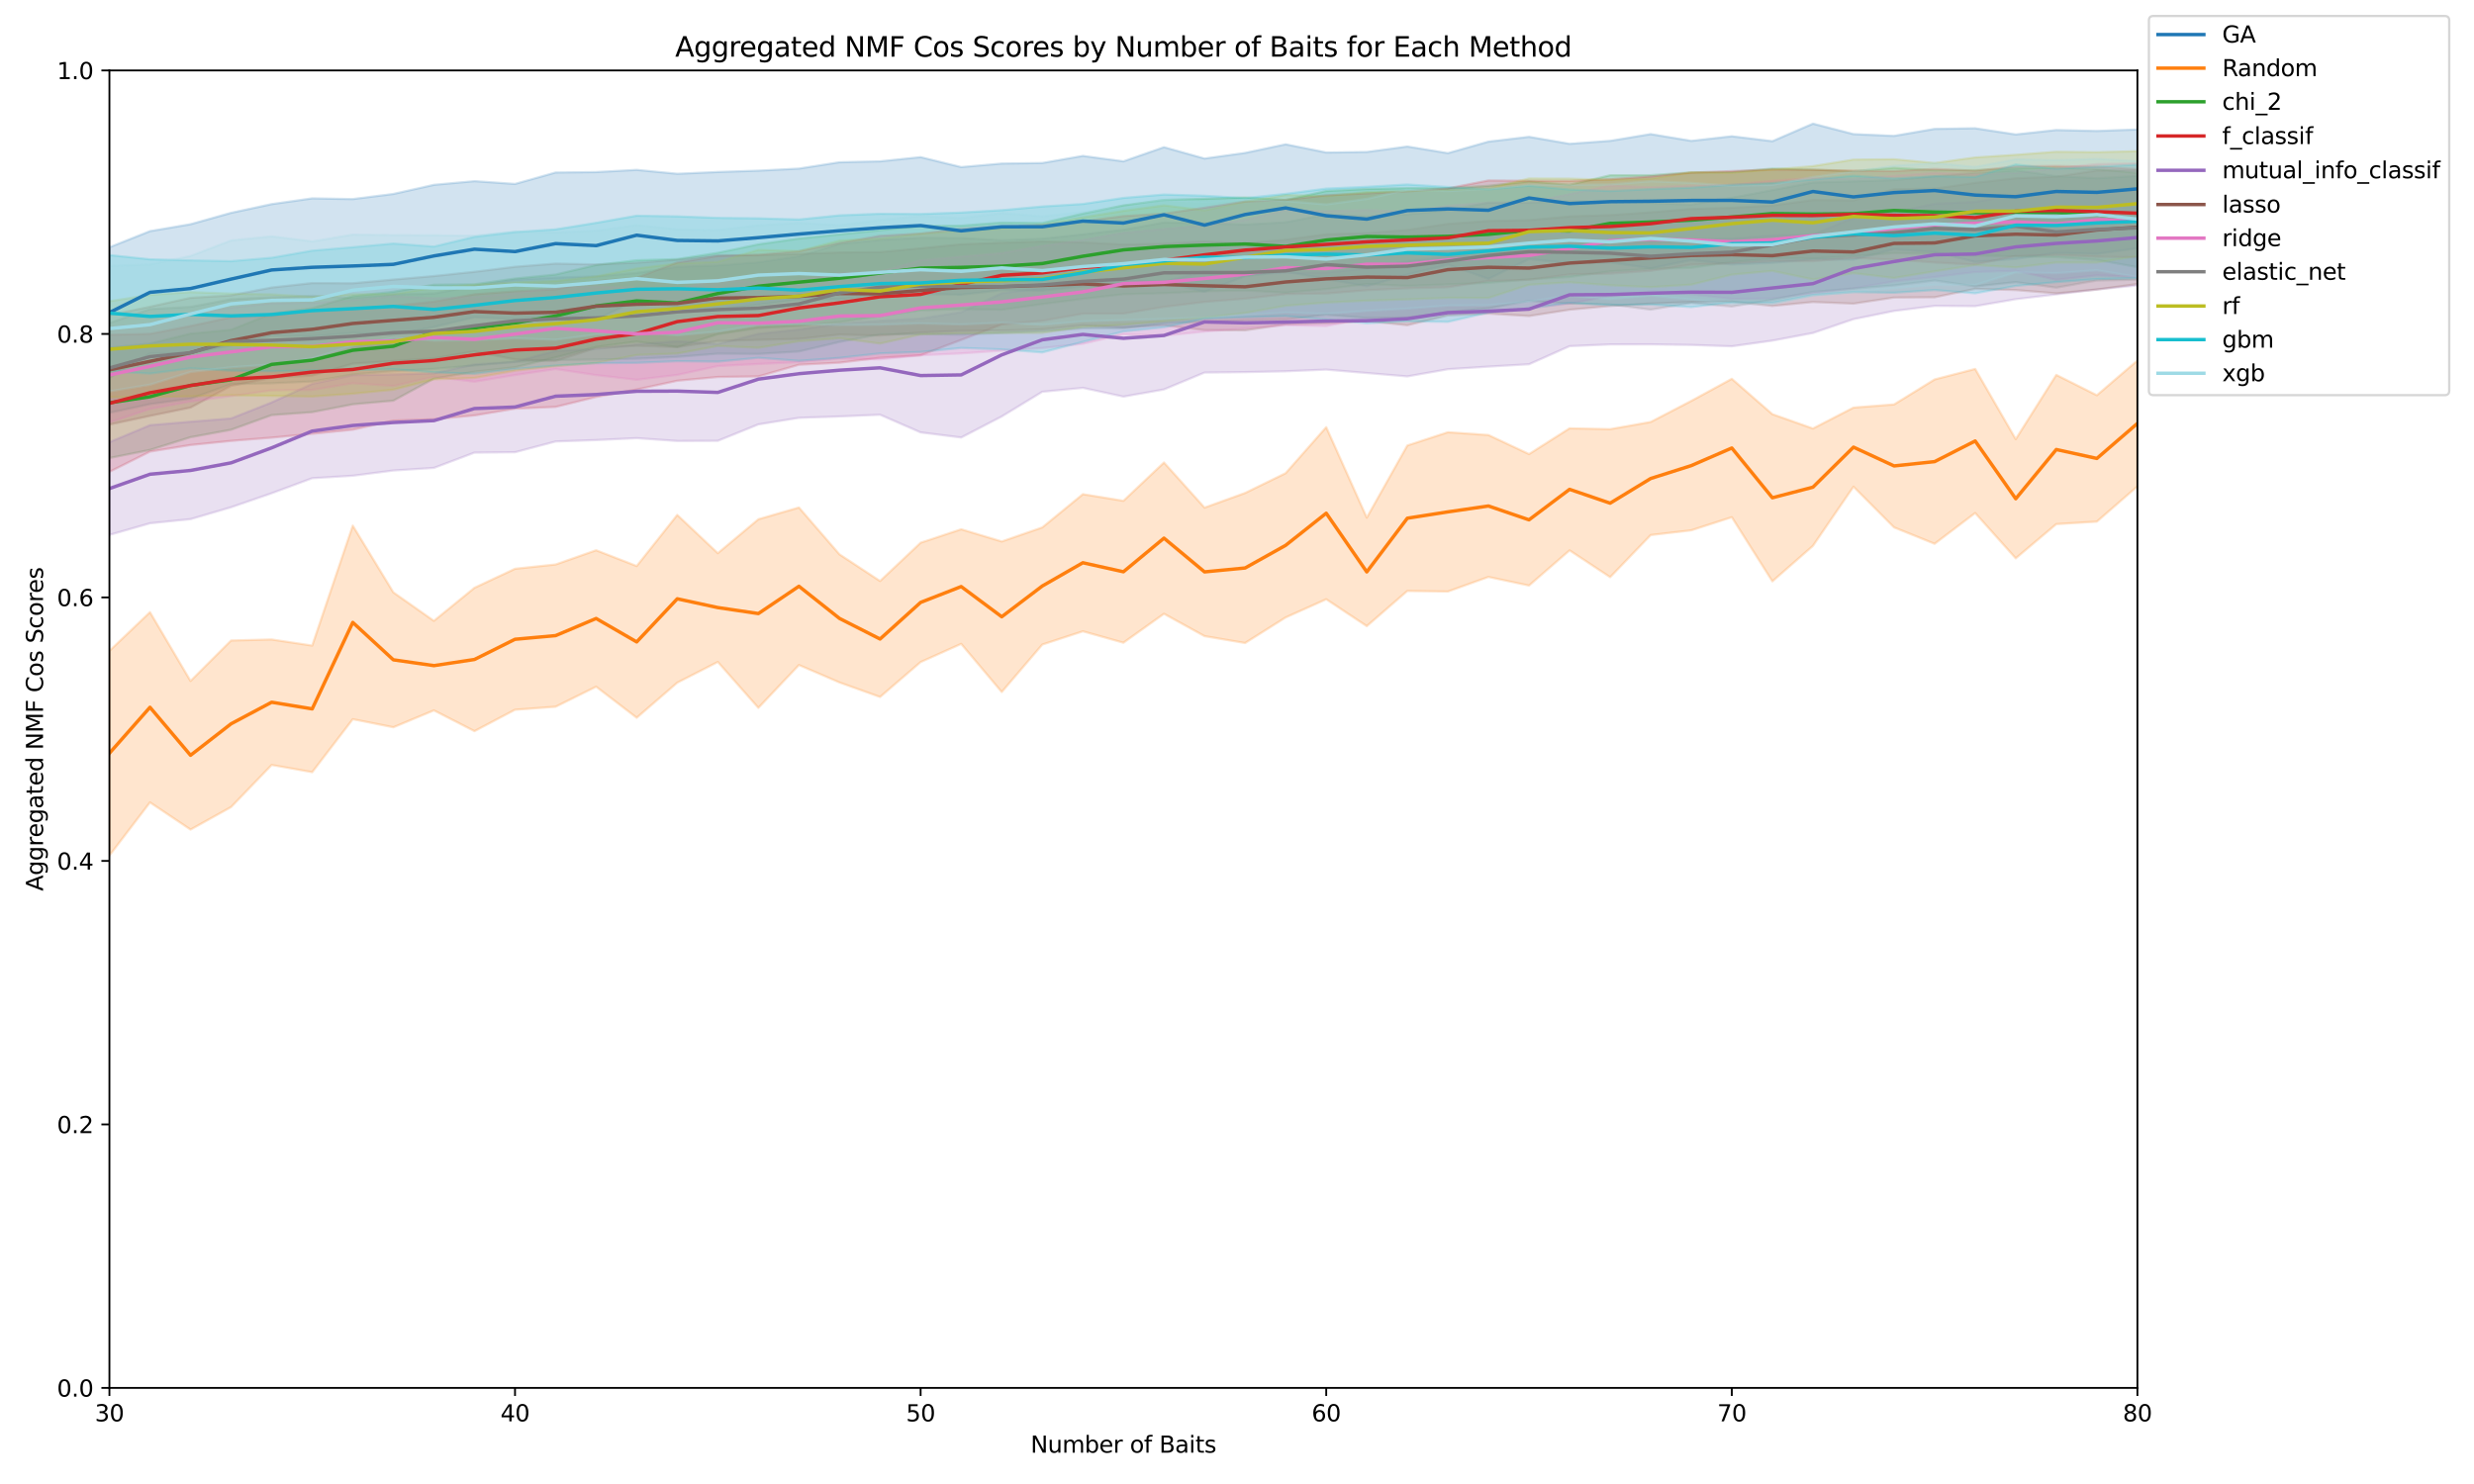 <?xml version="1.0" encoding="utf-8" standalone="no"?>
<!DOCTYPE svg PUBLIC "-//W3C//DTD SVG 1.1//EN"
  "http://www.w3.org/Graphics/SVG/1.1/DTD/svg11.dtd">
<svg xmlns:xlink="http://www.w3.org/1999/xlink" width="1080pt" height="648pt" viewBox="0 0 1080 648" xmlns="http://www.w3.org/2000/svg" version="1.1">
 <defs>
  <style type="text/css">*{stroke-linejoin: round; stroke-linecap: butt}</style>
 </defs>
 <g id="figure_1">
  <g id="patch_1">
   <path d="M 0 648 
L 1080 648 
L 1080 0 
L 0 0 
z
" style="fill: #ffffff"/>
  </g>
  <g id="axes_1">
   <g id="patch_2">
    <path d="M 47.765 606.04 
L 933.07 606.04 
L 933.07 30.748 
L 47.765 30.748 
z
" style="fill: #ffffff"/>
   </g>
   <g id="PolyCollection_1">
    <defs>
     <path id="mf8cc27f502" d="M 47.765 -540.01 
L 47.765 -483.014 
L 65.471 -493.64 
L 83.177 -493.933 
L 100.883 -497.204 
L 118.589 -501.362 
L 136.296 -501.182 
L 154.002 -502.646 
L 171.708 -501.84 
L 189.414 -505.216 
L 207.12 -509.475 
L 224.826 -508.61 
L 242.532 -510.578 
L 260.238 -508.615 
L 277.944 -516.794 
L 295.65 -513.905 
L 313.356 -512.718 
L 331.063 -514.974 
L 348.769 -517.197 
L 366.475 -517.331 
L 384.181 -519.558 
L 401.887 -519.636 
L 419.593 -519.341 
L 437.299 -521.342 
L 455.005 -521.139 
L 472.711 -523 
L 490.418 -523.652 
L 508.124 -524.715 
L 525.83 -520.611 
L 543.536 -527.42 
L 561.242 -529.431 
L 578.948 -526.19 
L 596.654 -522.997 
L 614.36 -528.107 
L 632.066 -532.421 
L 649.772 -526.219 
L 667.479 -534.868 
L 685.185 -533.01 
L 702.891 -533.391 
L 720.597 -530.801 
L 738.303 -534.446 
L 756.009 -532.508 
L 773.715 -533.208 
L 791.421 -534.761 
L 809.127 -534.594 
L 826.833 -539.153 
L 844.539 -537.912 
L 862.246 -533.631 
L 879.952 -534.919 
L 897.658 -537.572 
L 915.364 -537.181 
L 933.07 -539.6 
L 933.07 -591.469 
L 933.07 -591.469 
L 915.364 -590.819 
L 897.658 -591.226 
L 879.952 -589.287 
L 862.246 -591.992 
L 844.539 -591.72 
L 826.833 -588.662 
L 809.127 -589.441 
L 791.421 -594.009 
L 773.715 -586.34 
L 756.009 -588.506 
L 738.303 -586.484 
L 720.597 -589.442 
L 702.891 -586.491 
L 685.185 -585.198 
L 667.479 -588.254 
L 649.772 -586.153 
L 632.066 -581.118 
L 614.36 -584.019 
L 596.654 -581.635 
L 578.948 -581.409 
L 561.242 -584.984 
L 543.536 -581.225 
L 525.83 -578.768 
L 508.124 -583.726 
L 490.418 -577.547 
L 472.711 -579.921 
L 455.005 -576.826 
L 437.299 -576.583 
L 419.593 -575.041 
L 401.887 -579.384 
L 384.181 -577.554 
L 366.475 -577.153 
L 348.769 -574.38 
L 331.063 -573.479 
L 313.356 -572.892 
L 295.65 -572.116 
L 277.944 -573.822 
L 260.238 -572.862 
L 242.532 -572.671 
L 224.826 -567.679 
L 207.12 -568.894 
L 189.414 -567.288 
L 171.708 -563.312 
L 154.002 -561.068 
L 136.296 -561.379 
L 118.589 -558.871 
L 100.883 -555.069 
L 83.177 -550.097 
L 65.471 -547.071 
L 47.765 -540.01 
z
" style="stroke: #1f77b4; stroke-opacity: 0.2"/>
    </defs>
    <g clip-path="url(#p7cc72ee5a4)">
     <use xlink:href="#mf8cc27f502" x="0" y="648" style="fill: #1f77b4; fill-opacity: 0.2; stroke: #1f77b4; stroke-opacity: 0.2"/>
    </g>
   </g>
   <g id="PolyCollection_2">
    <defs>
     <path id="m58fa677f41" d="M 47.765 -363.777 
L 47.765 -274.405 
L 65.471 -297.622 
L 83.177 -285.757 
L 100.883 -295.595 
L 118.589 -313.974 
L 136.296 -310.829 
L 154.002 -333.95 
L 171.708 -330.426 
L 189.414 -337.798 
L 207.12 -328.736 
L 224.826 -338.076 
L 242.532 -339.397 
L 260.238 -348.149 
L 277.944 -334.583 
L 295.65 -349.904 
L 313.356 -358.949 
L 331.063 -338.909 
L 348.769 -357.612 
L 366.475 -349.997 
L 384.181 -343.656 
L 401.887 -358.903 
L 419.593 -366.848 
L 437.299 -345.825 
L 455.005 -366.542 
L 472.711 -372.334 
L 490.418 -367.352 
L 508.124 -379.981 
L 525.83 -370.219 
L 543.536 -367.225 
L 561.242 -378.381 
L 578.948 -386.331 
L 596.654 -374.583 
L 614.36 -389.958 
L 632.066 -389.705 
L 649.772 -396.073 
L 667.479 -392.311 
L 685.185 -407.674 
L 702.891 -395.967 
L 720.597 -414.365 
L 738.303 -416.433 
L 756.009 -422.152 
L 773.715 -394.144 
L 791.421 -409.648 
L 809.127 -435.481 
L 826.833 -417.701 
L 844.539 -410.546 
L 862.246 -423.984 
L 879.952 -404.197 
L 897.658 -419.143 
L 915.364 -420.228 
L 933.07 -435.629 
L 933.07 -490.596 
L 933.07 -490.596 
L 915.364 -475.406 
L 897.658 -484.29 
L 879.952 -456.239 
L 862.246 -486.896 
L 844.539 -482.312 
L 826.833 -471.398 
L 809.127 -470.026 
L 791.421 -460.883 
L 773.715 -467.141 
L 756.009 -482.589 
L 738.303 -472.94 
L 720.597 -463.751 
L 702.891 -460.6 
L 685.185 -460.972 
L 667.479 -449.716 
L 649.772 -458.037 
L 632.066 -459.263 
L 614.36 -453.477 
L 596.654 -421.965 
L 578.948 -461.473 
L 561.242 -441.382 
L 543.536 -432.734 
L 525.83 -426.338 
L 508.124 -446.038 
L 490.418 -429.306 
L 472.711 -432.208 
L 455.005 -417.692 
L 437.299 -411.553 
L 419.593 -416.89 
L 401.887 -411.009 
L 384.181 -394.286 
L 366.475 -405.924 
L 348.769 -426.392 
L 331.063 -421.261 
L 313.356 -406.443 
L 295.65 -423.156 
L 277.944 -400.831 
L 260.238 -407.723 
L 242.532 -401.505 
L 224.826 -399.633 
L 207.12 -391.329 
L 189.414 -376.898 
L 171.708 -389.342 
L 154.002 -418.476 
L 136.296 -366.099 
L 118.589 -368.762 
L 100.883 -368.319 
L 83.177 -350.641 
L 65.471 -380.691 
L 47.765 -363.777 
z
" style="stroke: #ff7f0e; stroke-opacity: 0.2"/>
    </defs>
    <g clip-path="url(#p7cc72ee5a4)">
     <use xlink:href="#m58fa677f41" x="0" y="648" style="fill: #ff7f0e; fill-opacity: 0.2; stroke: #ff7f0e; stroke-opacity: 0.2"/>
    </g>
   </g>
   <g id="PolyCollection_3">
    <defs>
     <path id="m07a20e4a2c" d="M 47.765 -496.211 
L 47.765 -448.003 
L 65.471 -451.535 
L 83.177 -457.087 
L 100.883 -460.341 
L 118.589 -466.749 
L 136.296 -468.034 
L 154.002 -471.457 
L 171.708 -473.041 
L 189.414 -482.662 
L 207.12 -485.701 
L 224.826 -487.626 
L 242.532 -491.933 
L 260.238 -496.525 
L 277.944 -498.84 
L 295.65 -496.472 
L 313.356 -502.068 
L 331.063 -504.779 
L 348.769 -505.736 
L 366.475 -507.363 
L 384.181 -510.039 
L 401.887 -512.514 
L 419.593 -513.039 
L 437.299 -512.709 
L 455.005 -515.223 
L 472.711 -517.495 
L 490.418 -519.501 
L 508.124 -519.978 
L 525.83 -520.761 
L 543.536 -521.156 
L 561.242 -520.199 
L 578.948 -521.782 
L 596.654 -524.014 
L 614.36 -523.15 
L 632.066 -523.825 
L 649.772 -524.477 
L 667.479 -526.003 
L 685.185 -527.036 
L 702.891 -529.484 
L 720.597 -530.601 
L 738.303 -531.035 
L 756.009 -533.611 
L 773.715 -535.103 
L 791.421 -535.126 
L 809.127 -536.172 
L 826.833 -537.449 
L 844.539 -537.136 
L 862.246 -536.469 
L 879.952 -536.052 
L 897.658 -535.746 
L 915.364 -534.498 
L 933.07 -531.332 
L 933.07 -572.481 
L 933.07 -572.481 
L 915.364 -574.139 
L 897.658 -574.771 
L 879.952 -574.474 
L 862.246 -573.713 
L 844.539 -573.659 
L 826.833 -574.72 
L 809.127 -573.211 
L 791.421 -573.902 
L 773.715 -574.375 
L 756.009 -572.861 
L 738.303 -572.708 
L 720.597 -571.494 
L 702.891 -571.454 
L 685.185 -567.292 
L 667.479 -568.794 
L 649.772 -566.854 
L 632.066 -565.799 
L 614.36 -565.82 
L 596.654 -565.468 
L 578.948 -564.588 
L 561.242 -560.642 
L 543.536 -561.738 
L 525.83 -561.19 
L 508.124 -560.674 
L 490.418 -558.277 
L 472.711 -554.733 
L 455.005 -550.621 
L 437.299 -550.808 
L 419.593 -549.467 
L 401.887 -549.31 
L 384.181 -547.496 
L 366.475 -545.648 
L 348.769 -543.832 
L 331.063 -541.301 
L 313.356 -537.607 
L 295.65 -534.873 
L 277.944 -534.355 
L 260.238 -532.27 
L 242.532 -528.094 
L 224.826 -526.356 
L 207.12 -523.839 
L 189.414 -523.655 
L 171.708 -520.586 
L 154.002 -518.67 
L 136.296 -513.422 
L 118.589 -511.026 
L 100.883 -504.018 
L 83.177 -502.315 
L 65.471 -497.986 
L 47.765 -496.211 
z
" style="stroke: #2ca02c; stroke-opacity: 0.2"/>
    </defs>
    <g clip-path="url(#p7cc72ee5a4)">
     <use xlink:href="#m07a20e4a2c" x="0" y="648" style="fill: #2ca02c; fill-opacity: 0.2; stroke: #2ca02c; stroke-opacity: 0.2"/>
    </g>
   </g>
   <g id="PolyCollection_4">
    <defs>
     <path id="mb086f9fc2d" d="M 47.765 -501.802 
L 47.765 -441.973 
L 65.471 -450.81 
L 83.177 -453.681 
L 100.883 -455.485 
L 118.589 -456.896 
L 136.296 -458.597 
L 154.002 -460.374 
L 171.708 -464.343 
L 189.414 -464.92 
L 207.12 -466.604 
L 224.826 -469.558 
L 242.532 -470.328 
L 260.238 -474.67 
L 277.944 -477.93 
L 295.65 -481.753 
L 313.356 -483.382 
L 331.063 -483.639 
L 348.769 -488.746 
L 366.475 -489.63 
L 384.181 -491.788 
L 401.887 -492.888 
L 419.593 -499.575 
L 437.299 -506.332 
L 455.005 -507.925 
L 472.711 -511.058 
L 490.418 -511.091 
L 508.124 -514.017 
L 525.83 -516.168 
L 543.536 -517.581 
L 561.242 -519.587 
L 578.948 -519.834 
L 596.654 -521.289 
L 614.36 -522.097 
L 632.066 -522.58 
L 649.772 -525.324 
L 667.479 -525.832 
L 685.185 -528.198 
L 702.891 -528.5 
L 720.597 -529.745 
L 738.303 -532.455 
L 756.009 -532.986 
L 773.715 -533.912 
L 791.421 -533.94 
L 809.127 -535.361 
L 826.833 -534.656 
L 844.539 -533.373 
L 862.246 -532.469 
L 879.952 -536.234 
L 897.658 -536.684 
L 915.364 -535.939 
L 933.07 -535.644 
L 933.07 -574.156 
L 933.07 -574.156 
L 915.364 -575.171 
L 897.658 -575.538 
L 879.952 -575.334 
L 862.246 -573.449 
L 844.539 -574.24 
L 826.833 -573.265 
L 809.127 -573.461 
L 791.421 -573.838 
L 773.715 -573.969 
L 756.009 -573.293 
L 738.303 -572.602 
L 720.597 -570.912 
L 702.891 -569.681 
L 685.185 -568.985 
L 667.479 -569.033 
L 649.772 -569.186 
L 632.066 -565.758 
L 614.36 -564.415 
L 596.654 -563.527 
L 578.948 -562.713 
L 561.242 -560.724 
L 543.536 -559.993 
L 525.83 -557.303 
L 508.124 -554.73 
L 490.418 -553.647 
L 472.711 -551.34 
L 455.005 -549.748 
L 437.299 -549.234 
L 419.593 -548.096 
L 401.887 -546.022 
L 384.181 -545.022 
L 366.475 -541.919 
L 348.769 -538.282 
L 331.063 -536.779 
L 313.356 -536.182 
L 295.65 -533.356 
L 277.944 -526.678 
L 260.238 -525.211 
L 242.532 -521.629 
L 224.826 -520.787 
L 207.12 -519.51 
L 189.414 -516.254 
L 171.708 -514.457 
L 154.002 -512.97 
L 136.296 -512.522 
L 118.589 -509.946 
L 100.883 -509.437 
L 83.177 -505.644 
L 65.471 -502.193 
L 47.765 -501.802 
z
" style="stroke: #d62728; stroke-opacity: 0.2"/>
    </defs>
    <g clip-path="url(#p7cc72ee5a4)">
     <use xlink:href="#mb086f9fc2d" x="0" y="648" style="fill: #d62728; fill-opacity: 0.2; stroke: #d62728; stroke-opacity: 0.2"/>
    </g>
   </g>
   <g id="PolyCollection_5">
    <defs>
     <path id="mc37a07ca0d" d="M 47.765 -454.907 
L 47.765 -414.425 
L 65.471 -419.506 
L 83.177 -421.309 
L 100.883 -426.51 
L 118.589 -432.619 
L 136.296 -439.192 
L 154.002 -440.26 
L 171.708 -442.552 
L 189.414 -443.685 
L 207.12 -450.362 
L 224.826 -450.528 
L 242.532 -455.221 
L 260.238 -455.834 
L 277.944 -456.68 
L 295.65 -455.439 
L 313.356 -455.508 
L 331.063 -462.681 
L 348.769 -465.548 
L 366.475 -466.141 
L 384.181 -466.902 
L 401.887 -459.182 
L 419.593 -456.948 
L 437.299 -466.147 
L 455.005 -476.937 
L 472.711 -478.639 
L 490.418 -474.807 
L 508.124 -477.95 
L 525.83 -485.319 
L 543.536 -485.515 
L 561.242 -485.875 
L 578.948 -486.608 
L 596.654 -485.127 
L 614.36 -483.64 
L 632.066 -486.768 
L 649.772 -487.916 
L 667.479 -488.942 
L 685.185 -496.84 
L 702.891 -497.605 
L 720.597 -497.628 
L 738.303 -497.379 
L 756.009 -496.778 
L 773.715 -499.264 
L 791.421 -502.598 
L 809.127 -508.633 
L 826.833 -512.224 
L 844.539 -514.436 
L 862.246 -514.31 
L 879.952 -517.36 
L 897.658 -519.468 
L 915.364 -521.576 
L 933.07 -523.366 
L 933.07 -565.228 
L 933.07 -565.228 
L 915.364 -563.985 
L 897.658 -563.975 
L 879.952 -563.03 
L 862.246 -559.862 
L 844.539 -559.074 
L 826.833 -555.373 
L 809.127 -552.86 
L 791.421 -545.694 
L 773.715 -545.236 
L 756.009 -543.908 
L 738.303 -543.452 
L 720.597 -542.294 
L 702.891 -541.142 
L 685.185 -541.699 
L 667.479 -537.074 
L 649.772 -536.293 
L 632.066 -536.237 
L 614.36 -533.97 
L 596.654 -530.795 
L 578.948 -528.997 
L 561.242 -528.83 
L 543.536 -528.51 
L 525.83 -529.52 
L 508.124 -525.088 
L 490.418 -525.761 
L 472.711 -525.32 
L 455.005 -522.325 
L 437.299 -519.957 
L 419.593 -511.639 
L 401.887 -508.836 
L 384.181 -507.889 
L 366.475 -506.564 
L 348.769 -504.113 
L 331.063 -502.198 
L 313.356 -497.776 
L 295.65 -498.995 
L 277.944 -497.613 
L 260.238 -495.607 
L 242.532 -494.76 
L 224.826 -490.014 
L 207.12 -488.852 
L 189.414 -484.981 
L 171.708 -484.486 
L 154.002 -484.151 
L 136.296 -480.364 
L 118.589 -472.277 
L 100.883 -465.291 
L 83.177 -463.849 
L 65.471 -462.339 
L 47.765 -454.907 
z
" style="stroke: #9467bd; stroke-opacity: 0.2"/>
    </defs>
    <g clip-path="url(#p7cc72ee5a4)">
     <use xlink:href="#mc37a07ca0d" x="0" y="648" style="fill: #9467bd; fill-opacity: 0.2; stroke: #9467bd; stroke-opacity: 0.2"/>
    </g>
   </g>
   <g id="PolyCollection_6">
    <defs>
     <path id="m92b603a119" d="M 47.765 -510.394 
L 47.765 -462.607 
L 65.471 -466.4 
L 83.177 -470.035 
L 100.883 -479.531 
L 118.589 -483.027 
L 136.296 -484.019 
L 154.002 -489.203 
L 171.708 -490.313 
L 189.414 -491.471 
L 207.12 -494.574 
L 224.826 -491.012 
L 242.532 -490.401 
L 260.238 -496.033 
L 277.944 -496.989 
L 295.65 -496.416 
L 313.356 -499.072 
L 331.063 -499.59 
L 348.769 -500.029 
L 366.475 -501.92 
L 384.181 -501.467 
L 401.887 -502.811 
L 419.593 -503.56 
L 437.299 -503.647 
L 455.005 -504.186 
L 472.711 -505.923 
L 490.418 -505.019 
L 508.124 -505.954 
L 525.83 -503.86 
L 543.536 -503.742 
L 561.242 -506.384 
L 578.948 -506.787 
L 596.654 -507.814 
L 614.36 -505.996 
L 632.066 -510.264 
L 649.772 -511.088 
L 667.479 -510.001 
L 685.185 -512.76 
L 702.891 -514.387 
L 720.597 -515.45 
L 738.303 -516.13 
L 756.009 -516.304 
L 773.715 -514.404 
L 791.421 -516.129 
L 809.127 -515.416 
L 826.833 -518.074 
L 844.539 -518.194 
L 862.246 -521.875 
L 879.952 -521.337 
L 897.658 -519.904 
L 915.364 -521.583 
L 933.07 -523.988 
L 933.07 -573.616 
L 933.07 -573.616 
L 915.364 -573.566 
L 897.658 -570.83 
L 879.952 -570.146 
L 862.246 -568.142 
L 844.539 -565.659 
L 826.833 -565.376 
L 809.127 -560.532 
L 791.421 -560.664 
L 773.715 -558.304 
L 756.009 -557.294 
L 738.303 -556.759 
L 720.597 -555.311 
L 702.891 -554.074 
L 685.185 -553.505 
L 667.479 -551.888 
L 649.772 -551.502 
L 632.066 -550.262 
L 614.36 -547.597 
L 596.654 -546.208 
L 578.948 -545.703 
L 561.242 -543.354 
L 543.536 -541.802 
L 525.83 -542.589 
L 508.124 -541.599 
L 490.418 -541.262 
L 472.711 -542.14 
L 455.005 -542.563 
L 437.299 -541.997 
L 419.593 -541.332 
L 401.887 -539.567 
L 384.181 -537.943 
L 366.475 -537.743 
L 348.769 -537.106 
L 331.063 -536.551 
L 313.356 -536.571 
L 295.65 -534.574 
L 277.944 -533.272 
L 260.238 -532.55 
L 242.532 -532.884 
L 224.826 -531.502 
L 207.12 -529.311 
L 189.414 -527.455 
L 171.708 -525.916 
L 154.002 -524.311 
L 136.296 -524.396 
L 118.589 -522.445 
L 100.883 -519.041 
L 83.177 -517.953 
L 65.471 -514.067 
L 47.765 -510.394 
z
" style="stroke: #8c564b; stroke-opacity: 0.2"/>
    </defs>
    <g clip-path="url(#p7cc72ee5a4)">
     <use xlink:href="#m92b603a119" x="0" y="648" style="fill: #8c564b; fill-opacity: 0.2; stroke: #8c564b; stroke-opacity: 0.2"/>
    </g>
   </g>
   <g id="PolyCollection_7">
    <defs>
     <path id="m3aa01a403a" d="M 47.765 -505.018 
L 47.765 -463.533 
L 65.471 -469.426 
L 83.177 -472.674 
L 100.883 -475.044 
L 118.589 -477.562 
L 136.296 -477.755 
L 154.002 -480.653 
L 171.708 -479.473 
L 189.414 -483.492 
L 207.12 -481.314 
L 224.826 -484.242 
L 242.532 -486.858 
L 260.238 -484.206 
L 277.944 -482.167 
L 295.65 -484.306 
L 313.356 -488.156 
L 331.063 -489.063 
L 348.769 -489.869 
L 366.475 -491.418 
L 384.181 -491.094 
L 401.887 -492.854 
L 419.593 -493.671 
L 437.299 -494.877 
L 455.005 -496.016 
L 472.711 -497.892 
L 490.418 -501.979 
L 508.124 -501.437 
L 525.83 -503.212 
L 543.536 -504.581 
L 561.242 -505.992 
L 578.948 -505.647 
L 596.654 -508.991 
L 614.36 -509.598 
L 632.066 -510.884 
L 649.772 -511.5 
L 667.479 -513.357 
L 685.185 -515.423 
L 702.891 -518.813 
L 720.597 -520.818 
L 738.303 -519.48 
L 756.009 -517.542 
L 773.715 -517.683 
L 791.421 -519.948 
L 809.127 -522.137 
L 826.833 -525.166 
L 844.539 -527.063 
L 862.246 -529.197 
L 879.952 -529.805 
L 897.658 -525.833 
L 915.364 -527.771 
L 933.07 -527.076 
L 933.07 -576.653 
L 933.07 -576.653 
L 915.364 -576.368 
L 897.658 -574.537 
L 879.952 -572.418 
L 862.246 -571.84 
L 844.539 -572.481 
L 826.833 -571.235 
L 809.127 -569.878 
L 791.421 -570.272 
L 773.715 -569.067 
L 756.009 -567.337 
L 738.303 -566.951 
L 720.597 -566.253 
L 702.891 -567.029 
L 685.185 -563.263 
L 667.479 -559.545 
L 649.772 -559.574 
L 632.066 -558.131 
L 614.36 -555.59 
L 596.654 -556.263 
L 578.948 -555.797 
L 561.242 -556.272 
L 543.536 -551.976 
L 525.83 -549.598 
L 508.124 -548.01 
L 490.418 -546.341 
L 472.711 -543.201 
L 455.005 -540.625 
L 437.299 -537.48 
L 419.593 -535.937 
L 401.887 -534.271 
L 384.181 -529.279 
L 366.475 -528.62 
L 348.769 -525.528 
L 331.063 -524.688 
L 313.356 -526.011 
L 295.65 -521.533 
L 277.944 -522.262 
L 260.238 -522.902 
L 242.532 -522.374 
L 224.826 -519.992 
L 207.12 -518.304 
L 189.414 -517.796 
L 171.708 -518.732 
L 154.002 -516.885 
L 136.296 -515.722 
L 118.589 -515.628 
L 100.883 -513.634 
L 83.177 -511.523 
L 65.471 -506.638 
L 47.765 -505.018 
z
" style="stroke: #e377c2; stroke-opacity: 0.2"/>
    </defs>
    <g clip-path="url(#p7cc72ee5a4)">
     <use xlink:href="#m3aa01a403a" x="0" y="648" style="fill: #e377c2; fill-opacity: 0.2; stroke: #e377c2; stroke-opacity: 0.2"/>
    </g>
   </g>
   <g id="PolyCollection_8">
    <defs>
     <path id="macdedb47a0" d="M 47.765 -506.956 
L 47.765 -467.731 
L 65.471 -471.552 
L 83.177 -473.961 
L 100.883 -480.26 
L 118.589 -480.634 
L 136.296 -481.416 
L 154.002 -484.527 
L 171.708 -485.982 
L 189.414 -486.91 
L 207.12 -488.401 
L 224.826 -489.996 
L 242.532 -490.788 
L 260.238 -491.004 
L 277.944 -491.359 
L 295.65 -492.168 
L 313.356 -493.581 
L 331.063 -493.456 
L 348.769 -494.526 
L 366.475 -498.681 
L 384.181 -502.021 
L 401.887 -502.091 
L 419.593 -501.854 
L 437.299 -502.603 
L 455.005 -503.38 
L 472.711 -504.612 
L 490.418 -504.597 
L 508.124 -506.851 
L 525.83 -507.501 
L 543.536 -508.094 
L 561.242 -508.514 
L 578.948 -510.598 
L 596.654 -509.149 
L 614.36 -509.246 
L 632.066 -511.744 
L 649.772 -513.388 
L 667.479 -516.624 
L 685.185 -515.504 
L 702.891 -515.088 
L 720.597 -512.786 
L 738.303 -515.712 
L 756.009 -514.139 
L 773.715 -517.127 
L 791.421 -520.594 
L 809.127 -521.977 
L 826.833 -523.377 
L 844.539 -525.556 
L 862.246 -522.938 
L 879.952 -524.816 
L 897.658 -522.392 
L 915.364 -525.53 
L 933.07 -525.874 
L 933.07 -571.144 
L 933.07 -571.144 
L 915.364 -570.116 
L 897.658 -571.079 
L 879.952 -573.599 
L 862.246 -572.558 
L 844.539 -570.984 
L 826.833 -569.333 
L 809.127 -568.768 
L 791.421 -568.281 
L 773.715 -564.952 
L 756.009 -561.67 
L 738.303 -558.646 
L 720.597 -559.408 
L 702.891 -559.811 
L 685.185 -560.145 
L 667.479 -559.527 
L 649.772 -559.485 
L 632.066 -556.249 
L 614.36 -554.343 
L 596.654 -553.53 
L 578.948 -554.298 
L 561.242 -550.943 
L 543.536 -549.924 
L 525.83 -550.496 
L 508.124 -550.891 
L 490.418 -547.667 
L 472.711 -545.68 
L 455.005 -543.79 
L 437.299 -543.119 
L 419.593 -544.102 
L 401.887 -544.162 
L 384.181 -543.252 
L 366.475 -541.429 
L 348.769 -536.101 
L 331.063 -533.423 
L 313.356 -532.032 
L 295.65 -531.472 
L 277.944 -528.786 
L 260.238 -527.339 
L 242.532 -526.774 
L 224.826 -525.877 
L 207.12 -523.125 
L 189.414 -519.818 
L 171.708 -519.44 
L 154.002 -517.85 
L 136.296 -518.846 
L 118.589 -518.179 
L 100.883 -517.343 
L 83.177 -513.997 
L 65.471 -513.009 
L 47.765 -506.956 
z
" style="stroke: #7f7f7f; stroke-opacity: 0.2"/>
    </defs>
    <g clip-path="url(#p7cc72ee5a4)">
     <use xlink:href="#macdedb47a0" x="0" y="648" style="fill: #7f7f7f; fill-opacity: 0.2; stroke: #7f7f7f; stroke-opacity: 0.2"/>
    </g>
   </g>
   <g id="PolyCollection_9">
    <defs>
     <path id="m96a6bad4de" d="M 47.765 -516.463 
L 47.765 -474.516 
L 65.471 -474.647 
L 83.177 -474.925 
L 100.883 -475.439 
L 118.589 -475.16 
L 136.296 -474.846 
L 154.002 -476.083 
L 171.708 -477.854 
L 189.414 -482.372 
L 207.12 -482.962 
L 224.826 -486.126 
L 242.532 -488.094 
L 260.238 -489.539 
L 277.944 -492.986 
L 295.65 -493.611 
L 313.356 -496.904 
L 331.063 -496.132 
L 348.769 -498.984 
L 366.475 -500.274 
L 384.181 -497.981 
L 401.887 -501.939 
L 419.593 -502.493 
L 437.299 -502.601 
L 455.005 -502.633 
L 472.711 -505.238 
L 490.418 -506.162 
L 508.124 -507.701 
L 525.83 -509.232 
L 543.536 -511.341 
L 561.242 -514.479 
L 578.948 -515.872 
L 596.654 -516.721 
L 614.36 -517.239 
L 632.066 -517.934 
L 649.772 -517.888 
L 667.479 -523.646 
L 685.185 -524.738 
L 702.891 -523.42 
L 720.597 -522.611 
L 738.303 -523.699 
L 756.009 -528.071 
L 773.715 -529.702 
L 791.421 -525.988 
L 809.127 -528.697 
L 826.833 -526.607 
L 844.539 -529.514 
L 862.246 -532.239 
L 879.952 -531.208 
L 897.658 -533.359 
L 915.364 -533.338 
L 933.07 -536.155 
L 933.07 -581.993 
L 933.07 -581.993 
L 915.364 -581.543 
L 897.658 -581.735 
L 879.952 -580.4 
L 862.246 -579.25 
L 844.539 -576.813 
L 826.833 -578.476 
L 809.127 -578.3 
L 791.421 -575.462 
L 773.715 -573.973 
L 756.009 -572.576 
L 738.303 -572.757 
L 720.597 -569.999 
L 702.891 -569.466 
L 685.185 -569.988 
L 667.479 -570.057 
L 649.772 -565.709 
L 632.066 -565.022 
L 614.36 -564.554 
L 596.654 -564.125 
L 578.948 -562.347 
L 561.242 -562.834 
L 543.536 -559.956 
L 525.83 -556.152 
L 508.124 -558.314 
L 490.418 -555.93 
L 472.711 -553.087 
L 455.005 -549.841 
L 437.299 -548.201 
L 419.593 -547.182 
L 401.887 -545.948 
L 384.181 -543.855 
L 366.475 -542.978 
L 348.769 -538.368 
L 331.063 -538.88 
L 313.356 -533.681 
L 295.65 -532.944 
L 277.944 -530.747 
L 260.238 -527.306 
L 242.532 -525.268 
L 224.826 -524.651 
L 207.12 -523.638 
L 189.414 -522.39 
L 171.708 -519.585 
L 154.002 -519.494 
L 136.296 -518.405 
L 118.589 -519.452 
L 100.883 -519.812 
L 83.177 -520.453 
L 65.471 -519.229 
L 47.765 -516.463 
z
" style="stroke: #bcbd22; stroke-opacity: 0.2"/>
    </defs>
    <g clip-path="url(#p7cc72ee5a4)">
     <use xlink:href="#m96a6bad4de" x="0" y="648" style="fill: #bcbd22; fill-opacity: 0.2; stroke: #bcbd22; stroke-opacity: 0.2"/>
    </g>
   </g>
   <g id="PolyCollection_10">
    <defs>
     <path id="m381206557f" d="M 47.765 -536.618 
L 47.765 -485.934 
L 65.471 -484.878 
L 83.177 -487.159 
L 100.883 -486.169 
L 118.589 -485.869 
L 136.296 -486.167 
L 154.002 -486.384 
L 171.708 -486.753 
L 189.414 -485.428 
L 207.12 -484.767 
L 224.826 -486.876 
L 242.532 -488.36 
L 260.238 -489.404 
L 277.944 -489.549 
L 295.65 -490.288 
L 313.356 -490.088 
L 331.063 -491.758 
L 348.769 -490.446 
L 366.475 -491.735 
L 384.181 -493.68 
L 401.887 -494.32 
L 419.593 -496.059 
L 437.299 -495.438 
L 455.005 -494.102 
L 472.711 -498.721 
L 490.418 -503.262 
L 508.124 -505.073 
L 525.83 -508.857 
L 543.536 -509.508 
L 561.242 -509.969 
L 578.948 -508.432 
L 596.654 -506.878 
L 614.36 -507.707 
L 632.066 -507.454 
L 649.772 -511.528 
L 667.479 -513.345 
L 685.185 -515.712 
L 702.891 -514.749 
L 720.597 -515.024 
L 738.303 -513.899 
L 756.009 -515.938 
L 773.715 -515.801 
L 791.421 -519.172 
L 809.127 -520.465 
L 826.833 -520.174 
L 844.539 -521.355 
L 862.246 -519.918 
L 879.952 -523.156 
L 897.658 -524.833 
L 915.364 -526.134 
L 933.07 -526.566 
L 933.07 -576.063 
L 933.07 -576.063 
L 915.364 -575.186 
L 897.658 -574.279 
L 879.952 -576.195 
L 862.246 -570.717 
L 844.539 -571.045 
L 826.833 -570.06 
L 809.127 -571.272 
L 791.421 -569.602 
L 773.715 -568.028 
L 756.009 -567.306 
L 738.303 -566.044 
L 720.597 -565.416 
L 702.891 -564.563 
L 685.185 -565.246 
L 667.479 -566.854 
L 649.772 -565.349 
L 632.066 -566.348 
L 614.36 -567.448 
L 596.654 -566.429 
L 578.948 -565.635 
L 561.242 -563.347 
L 543.536 -561.504 
L 525.83 -562.532 
L 508.124 -563.053 
L 490.418 -561.577 
L 472.711 -558.936 
L 455.005 -557.834 
L 437.299 -556.223 
L 419.593 -555.189 
L 401.887 -554.549 
L 384.181 -554.66 
L 366.475 -553.96 
L 348.769 -552.16 
L 331.063 -552.665 
L 313.356 -552.862 
L 295.65 -553.515 
L 277.944 -553.818 
L 260.238 -550.7 
L 242.532 -547.84 
L 224.826 -546.665 
L 207.12 -544.595 
L 189.414 -540.321 
L 171.708 -541.646 
L 154.002 -540.054 
L 136.296 -538.548 
L 118.589 -535.445 
L 100.883 -533.96 
L 83.177 -534.295 
L 65.471 -534.765 
L 47.765 -536.618 
z
" style="stroke: #17becf; stroke-opacity: 0.2"/>
    </defs>
    <g clip-path="url(#p7cc72ee5a4)">
     <use xlink:href="#m381206557f" x="0" y="648" style="fill: #17becf; fill-opacity: 0.2; stroke: #17becf; stroke-opacity: 0.2"/>
    </g>
   </g>
   <g id="PolyCollection_11">
    <defs>
     <path id="m9eb1913f5e" d="M 47.765 -531.923 
L 47.765 -477.125 
L 65.471 -480.031 
L 83.177 -485.596 
L 100.883 -487.613 
L 118.589 -488.8 
L 136.296 -491.521 
L 154.002 -497.029 
L 171.708 -500.506 
L 189.414 -499.281 
L 207.12 -499.49 
L 224.826 -500.275 
L 242.532 -499.626 
L 260.238 -501.917 
L 277.944 -502.94 
L 295.65 -501.587 
L 313.356 -503.214 
L 331.063 -506.089 
L 348.769 -506.442 
L 366.475 -506.093 
L 384.181 -506.203 
L 401.887 -506.78 
L 419.593 -506.323 
L 437.299 -507.075 
L 455.005 -506.143 
L 472.711 -507.674 
L 490.418 -508.2 
L 508.124 -508.705 
L 525.83 -509.217 
L 543.536 -510.461 
L 561.242 -511.51 
L 578.948 -510.977 
L 596.654 -512.274 
L 614.36 -513.241 
L 632.066 -514.595 
L 649.772 -514.714 
L 667.479 -516.316 
L 685.185 -518.9 
L 702.891 -517.364 
L 720.597 -518.95 
L 738.303 -517.243 
L 756.009 -515.19 
L 773.715 -515.105 
L 791.421 -518.833 
L 809.127 -520.415 
L 826.833 -522.13 
L 844.539 -523.657 
L 862.246 -523.546 
L 879.952 -529.067 
L 897.658 -528.714 
L 915.364 -529.979 
L 933.07 -527.02 
L 933.07 -577.613 
L 933.07 -577.613 
L 915.364 -578.627 
L 897.658 -578.066 
L 879.952 -578.408 
L 862.246 -575.106 
L 844.539 -576.839 
L 826.833 -575.626 
L 809.127 -573.162 
L 791.421 -570.723 
L 773.715 -567.278 
L 756.009 -566.904 
L 738.303 -568.147 
L 720.597 -568.859 
L 702.891 -567.457 
L 685.185 -567.306 
L 667.479 -567.362 
L 649.772 -565.609 
L 632.066 -564.609 
L 614.36 -565.192 
L 596.654 -561.162 
L 578.948 -558.741 
L 561.242 -560.223 
L 543.536 -560.966 
L 525.83 -559.945 
L 508.124 -560.684 
L 490.418 -557.553 
L 472.711 -555.526 
L 455.005 -553.5 
L 437.299 -554.975 
L 419.593 -552.76 
L 401.887 -553.69 
L 384.181 -551.925 
L 366.475 -549.652 
L 348.769 -550.681 
L 331.063 -549.637 
L 313.356 -547.538 
L 295.65 -547.843 
L 277.944 -549.702 
L 260.238 -547.287 
L 242.532 -546.473 
L 224.826 -546.91 
L 207.12 -545.07 
L 189.414 -545.254 
L 171.708 -545.339 
L 154.002 -545.536 
L 136.296 -542.584 
L 118.589 -544.801 
L 100.883 -543.008 
L 83.177 -536.231 
L 65.471 -532.467 
L 47.765 -531.923 
z
" style="stroke: #9edae5; stroke-opacity: 0.2"/>
    </defs>
    <g clip-path="url(#p7cc72ee5a4)">
     <use xlink:href="#m9eb1913f5e" x="0" y="648" style="fill: #9edae5; fill-opacity: 0.2; stroke: #9edae5; stroke-opacity: 0.2"/>
    </g>
   </g>
   <g id="matplotlib.axis_1">
    <g id="xtick_1">
     <g id="line2d_1">
      <defs>
       <path id="m90977a3d17" d="M 0 0 
L 0 3.5 
" style="stroke: #000000; stroke-width: 0.8"/>
      </defs>
      <g>
       <use xlink:href="#m90977a3d17" x="47.765" y="606.04" style="stroke: #000000; stroke-width: 0.8"/>
      </g>
     </g>
     <g id="text_1">
      <!-- 30 -->
      <g transform="translate(41.403 620.638) scale(0.1 -0.1)">
       <defs>
        <path id="DejaVuSans-33" d="M 2597 2516 
Q 3050 2419 3304 2112 
Q 3559 1806 3559 1356 
Q 3559 666 3084 287 
Q 2609 -91 1734 -91 
Q 1441 -91 1130 -33 
Q 819 25 488 141 
L 488 750 
Q 750 597 1062 519 
Q 1375 441 1716 441 
Q 2309 441 2620 675 
Q 2931 909 2931 1356 
Q 2931 1769 2642 2001 
Q 2353 2234 1838 2234 
L 1294 2234 
L 1294 2753 
L 1863 2753 
Q 2328 2753 2575 2939 
Q 2822 3125 2822 3475 
Q 2822 3834 2567 4026 
Q 2313 4219 1838 4219 
Q 1578 4219 1281 4162 
Q 984 4106 628 3988 
L 628 4550 
Q 988 4650 1302 4700 
Q 1616 4750 1894 4750 
Q 2613 4750 3031 4423 
Q 3450 4097 3450 3541 
Q 3450 3153 3228 2886 
Q 3006 2619 2597 2516 
z
" transform="scale(0.016)"/>
        <path id="DejaVuSans-30" d="M 2034 4250 
Q 1547 4250 1301 3770 
Q 1056 3291 1056 2328 
Q 1056 1369 1301 889 
Q 1547 409 2034 409 
Q 2525 409 2770 889 
Q 3016 1369 3016 2328 
Q 3016 3291 2770 3770 
Q 2525 4250 2034 4250 
z
M 2034 4750 
Q 2819 4750 3233 4129 
Q 3647 3509 3647 2328 
Q 3647 1150 3233 529 
Q 2819 -91 2034 -91 
Q 1250 -91 836 529 
Q 422 1150 422 2328 
Q 422 3509 836 4129 
Q 1250 4750 2034 4750 
z
" transform="scale(0.016)"/>
       </defs>
       <use xlink:href="#DejaVuSans-33"/>
       <use xlink:href="#DejaVuSans-30" x="63.623"/>
      </g>
     </g>
    </g>
    <g id="xtick_2">
     <g id="line2d_2">
      <g>
       <use xlink:href="#m90977a3d17" x="224.826" y="606.04" style="stroke: #000000; stroke-width: 0.8"/>
      </g>
     </g>
     <g id="text_2">
      <!-- 40 -->
      <g transform="translate(218.464 620.638) scale(0.1 -0.1)">
       <defs>
        <path id="DejaVuSans-34" d="M 2419 4116 
L 825 1625 
L 2419 1625 
L 2419 4116 
z
M 2253 4666 
L 3047 4666 
L 3047 1625 
L 3713 1625 
L 3713 1100 
L 3047 1100 
L 3047 0 
L 2419 0 
L 2419 1100 
L 313 1100 
L 313 1709 
L 2253 4666 
z
" transform="scale(0.016)"/>
       </defs>
       <use xlink:href="#DejaVuSans-34"/>
       <use xlink:href="#DejaVuSans-30" x="63.623"/>
      </g>
     </g>
    </g>
    <g id="xtick_3">
     <g id="line2d_3">
      <g>
       <use xlink:href="#m90977a3d17" x="401.887" y="606.04" style="stroke: #000000; stroke-width: 0.8"/>
      </g>
     </g>
     <g id="text_3">
      <!-- 50 -->
      <g transform="translate(395.524 620.638) scale(0.1 -0.1)">
       <defs>
        <path id="DejaVuSans-35" d="M 691 4666 
L 3169 4666 
L 3169 4134 
L 1269 4134 
L 1269 2991 
Q 1406 3038 1543 3061 
Q 1681 3084 1819 3084 
Q 2600 3084 3056 2656 
Q 3513 2228 3513 1497 
Q 3513 744 3044 326 
Q 2575 -91 1722 -91 
Q 1428 -91 1123 -41 
Q 819 9 494 109 
L 494 744 
Q 775 591 1075 516 
Q 1375 441 1709 441 
Q 2250 441 2565 725 
Q 2881 1009 2881 1497 
Q 2881 1984 2565 2268 
Q 2250 2553 1709 2553 
Q 1456 2553 1204 2497 
Q 953 2441 691 2322 
L 691 4666 
z
" transform="scale(0.016)"/>
       </defs>
       <use xlink:href="#DejaVuSans-35"/>
       <use xlink:href="#DejaVuSans-30" x="63.623"/>
      </g>
     </g>
    </g>
    <g id="xtick_4">
     <g id="line2d_4">
      <g>
       <use xlink:href="#m90977a3d17" x="578.948" y="606.04" style="stroke: #000000; stroke-width: 0.8"/>
      </g>
     </g>
     <g id="text_4">
      <!-- 60 -->
      <g transform="translate(572.586 620.638) scale(0.1 -0.1)">
       <defs>
        <path id="DejaVuSans-36" d="M 2113 2584 
Q 1688 2584 1439 2293 
Q 1191 2003 1191 1497 
Q 1191 994 1439 701 
Q 1688 409 2113 409 
Q 2538 409 2786 701 
Q 3034 994 3034 1497 
Q 3034 2003 2786 2293 
Q 2538 2584 2113 2584 
z
M 3366 4563 
L 3366 3988 
Q 3128 4100 2886 4159 
Q 2644 4219 2406 4219 
Q 1781 4219 1451 3797 
Q 1122 3375 1075 2522 
Q 1259 2794 1537 2939 
Q 1816 3084 2150 3084 
Q 2853 3084 3261 2657 
Q 3669 2231 3669 1497 
Q 3669 778 3244 343 
Q 2819 -91 2113 -91 
Q 1303 -91 875 529 
Q 447 1150 447 2328 
Q 447 3434 972 4092 
Q 1497 4750 2381 4750 
Q 2619 4750 2861 4703 
Q 3103 4656 3366 4563 
z
" transform="scale(0.016)"/>
       </defs>
       <use xlink:href="#DejaVuSans-36"/>
       <use xlink:href="#DejaVuSans-30" x="63.623"/>
      </g>
     </g>
    </g>
    <g id="xtick_5">
     <g id="line2d_5">
      <g>
       <use xlink:href="#m90977a3d17" x="756.009" y="606.04" style="stroke: #000000; stroke-width: 0.8"/>
      </g>
     </g>
     <g id="text_5">
      <!-- 70 -->
      <g transform="translate(749.646 620.638) scale(0.1 -0.1)">
       <defs>
        <path id="DejaVuSans-37" d="M 525 4666 
L 3525 4666 
L 3525 4397 
L 1831 0 
L 1172 0 
L 2766 4134 
L 525 4134 
L 525 4666 
z
" transform="scale(0.016)"/>
       </defs>
       <use xlink:href="#DejaVuSans-37"/>
       <use xlink:href="#DejaVuSans-30" x="63.623"/>
      </g>
     </g>
    </g>
    <g id="xtick_6">
     <g id="line2d_6">
      <g>
       <use xlink:href="#m90977a3d17" x="933.07" y="606.04" style="stroke: #000000; stroke-width: 0.8"/>
      </g>
     </g>
     <g id="text_6">
      <!-- 80 -->
      <g transform="translate(926.707 620.638) scale(0.1 -0.1)">
       <defs>
        <path id="DejaVuSans-38" d="M 2034 2216 
Q 1584 2216 1326 1975 
Q 1069 1734 1069 1313 
Q 1069 891 1326 650 
Q 1584 409 2034 409 
Q 2484 409 2743 651 
Q 3003 894 3003 1313 
Q 3003 1734 2745 1975 
Q 2488 2216 2034 2216 
z
M 1403 2484 
Q 997 2584 770 2862 
Q 544 3141 544 3541 
Q 544 4100 942 4425 
Q 1341 4750 2034 4750 
Q 2731 4750 3128 4425 
Q 3525 4100 3525 3541 
Q 3525 3141 3298 2862 
Q 3072 2584 2669 2484 
Q 3125 2378 3379 2068 
Q 3634 1759 3634 1313 
Q 3634 634 3220 271 
Q 2806 -91 2034 -91 
Q 1263 -91 848 271 
Q 434 634 434 1313 
Q 434 1759 690 2068 
Q 947 2378 1403 2484 
z
M 1172 3481 
Q 1172 3119 1398 2916 
Q 1625 2713 2034 2713 
Q 2441 2713 2670 2916 
Q 2900 3119 2900 3481 
Q 2900 3844 2670 4047 
Q 2441 4250 2034 4250 
Q 1625 4250 1398 4047 
Q 1172 3844 1172 3481 
z
" transform="scale(0.016)"/>
       </defs>
       <use xlink:href="#DejaVuSans-38"/>
       <use xlink:href="#DejaVuSans-30" x="63.623"/>
      </g>
     </g>
    </g>
    <g id="text_7">
     <!-- Number of Baits -->
     <g transform="translate(449.885 634.317) scale(0.1 -0.1)">
      <defs>
       <path id="DejaVuSans-4e" d="M 628 4666 
L 1478 4666 
L 3547 763 
L 3547 4666 
L 4159 4666 
L 4159 0 
L 3309 0 
L 1241 3903 
L 1241 0 
L 628 0 
L 628 4666 
z
" transform="scale(0.016)"/>
       <path id="DejaVuSans-75" d="M 544 1381 
L 544 3500 
L 1119 3500 
L 1119 1403 
Q 1119 906 1312 657 
Q 1506 409 1894 409 
Q 2359 409 2629 706 
Q 2900 1003 2900 1516 
L 2900 3500 
L 3475 3500 
L 3475 0 
L 2900 0 
L 2900 538 
Q 2691 219 2414 64 
Q 2138 -91 1772 -91 
Q 1169 -91 856 284 
Q 544 659 544 1381 
z
M 1991 3584 
L 1991 3584 
z
" transform="scale(0.016)"/>
       <path id="DejaVuSans-6d" d="M 3328 2828 
Q 3544 3216 3844 3400 
Q 4144 3584 4550 3584 
Q 5097 3584 5394 3201 
Q 5691 2819 5691 2113 
L 5691 0 
L 5113 0 
L 5113 2094 
Q 5113 2597 4934 2840 
Q 4756 3084 4391 3084 
Q 3944 3084 3684 2787 
Q 3425 2491 3425 1978 
L 3425 0 
L 2847 0 
L 2847 2094 
Q 2847 2600 2669 2842 
Q 2491 3084 2119 3084 
Q 1678 3084 1418 2786 
Q 1159 2488 1159 1978 
L 1159 0 
L 581 0 
L 581 3500 
L 1159 3500 
L 1159 2956 
Q 1356 3278 1631 3431 
Q 1906 3584 2284 3584 
Q 2666 3584 2933 3390 
Q 3200 3197 3328 2828 
z
" transform="scale(0.016)"/>
       <path id="DejaVuSans-62" d="M 3116 1747 
Q 3116 2381 2855 2742 
Q 2594 3103 2138 3103 
Q 1681 3103 1420 2742 
Q 1159 2381 1159 1747 
Q 1159 1113 1420 752 
Q 1681 391 2138 391 
Q 2594 391 2855 752 
Q 3116 1113 3116 1747 
z
M 1159 2969 
Q 1341 3281 1617 3432 
Q 1894 3584 2278 3584 
Q 2916 3584 3314 3078 
Q 3713 2572 3713 1747 
Q 3713 922 3314 415 
Q 2916 -91 2278 -91 
Q 1894 -91 1617 61 
Q 1341 213 1159 525 
L 1159 0 
L 581 0 
L 581 4863 
L 1159 4863 
L 1159 2969 
z
" transform="scale(0.016)"/>
       <path id="DejaVuSans-65" d="M 3597 1894 
L 3597 1613 
L 953 1613 
Q 991 1019 1311 708 
Q 1631 397 2203 397 
Q 2534 397 2845 478 
Q 3156 559 3463 722 
L 3463 178 
Q 3153 47 2828 -22 
Q 2503 -91 2169 -91 
Q 1331 -91 842 396 
Q 353 884 353 1716 
Q 353 2575 817 3079 
Q 1281 3584 2069 3584 
Q 2775 3584 3186 3129 
Q 3597 2675 3597 1894 
z
M 3022 2063 
Q 3016 2534 2758 2815 
Q 2500 3097 2075 3097 
Q 1594 3097 1305 2825 
Q 1016 2553 972 2059 
L 3022 2063 
z
" transform="scale(0.016)"/>
       <path id="DejaVuSans-72" d="M 2631 2963 
Q 2534 3019 2420 3045 
Q 2306 3072 2169 3072 
Q 1681 3072 1420 2755 
Q 1159 2438 1159 1844 
L 1159 0 
L 581 0 
L 581 3500 
L 1159 3500 
L 1159 2956 
Q 1341 3275 1631 3429 
Q 1922 3584 2338 3584 
Q 2397 3584 2469 3576 
Q 2541 3569 2628 3553 
L 2631 2963 
z
" transform="scale(0.016)"/>
       <path id="DejaVuSans-20" transform="scale(0.016)"/>
       <path id="DejaVuSans-6f" d="M 1959 3097 
Q 1497 3097 1228 2736 
Q 959 2375 959 1747 
Q 959 1119 1226 758 
Q 1494 397 1959 397 
Q 2419 397 2687 759 
Q 2956 1122 2956 1747 
Q 2956 2369 2687 2733 
Q 2419 3097 1959 3097 
z
M 1959 3584 
Q 2709 3584 3137 3096 
Q 3566 2609 3566 1747 
Q 3566 888 3137 398 
Q 2709 -91 1959 -91 
Q 1206 -91 779 398 
Q 353 888 353 1747 
Q 353 2609 779 3096 
Q 1206 3584 1959 3584 
z
" transform="scale(0.016)"/>
       <path id="DejaVuSans-66" d="M 2375 4863 
L 2375 4384 
L 1825 4384 
Q 1516 4384 1395 4259 
Q 1275 4134 1275 3809 
L 1275 3500 
L 2222 3500 
L 2222 3053 
L 1275 3053 
L 1275 0 
L 697 0 
L 697 3053 
L 147 3053 
L 147 3500 
L 697 3500 
L 697 3744 
Q 697 4328 969 4595 
Q 1241 4863 1831 4863 
L 2375 4863 
z
" transform="scale(0.016)"/>
       <path id="DejaVuSans-42" d="M 1259 2228 
L 1259 519 
L 2272 519 
Q 2781 519 3026 730 
Q 3272 941 3272 1375 
Q 3272 1813 3026 2020 
Q 2781 2228 2272 2228 
L 1259 2228 
z
M 1259 4147 
L 1259 2741 
L 2194 2741 
Q 2656 2741 2882 2914 
Q 3109 3088 3109 3444 
Q 3109 3797 2882 3972 
Q 2656 4147 2194 4147 
L 1259 4147 
z
M 628 4666 
L 2241 4666 
Q 2963 4666 3353 4366 
Q 3744 4066 3744 3513 
Q 3744 3084 3544 2831 
Q 3344 2578 2956 2516 
Q 3422 2416 3680 2098 
Q 3938 1781 3938 1306 
Q 3938 681 3513 340 
Q 3088 0 2303 0 
L 628 0 
L 628 4666 
z
" transform="scale(0.016)"/>
       <path id="DejaVuSans-61" d="M 2194 1759 
Q 1497 1759 1228 1600 
Q 959 1441 959 1056 
Q 959 750 1161 570 
Q 1363 391 1709 391 
Q 2188 391 2477 730 
Q 2766 1069 2766 1631 
L 2766 1759 
L 2194 1759 
z
M 3341 1997 
L 3341 0 
L 2766 0 
L 2766 531 
Q 2569 213 2275 61 
Q 1981 -91 1556 -91 
Q 1019 -91 701 211 
Q 384 513 384 1019 
Q 384 1609 779 1909 
Q 1175 2209 1959 2209 
L 2766 2209 
L 2766 2266 
Q 2766 2663 2505 2880 
Q 2244 3097 1772 3097 
Q 1472 3097 1187 3025 
Q 903 2953 641 2809 
L 641 3341 
Q 956 3463 1253 3523 
Q 1550 3584 1831 3584 
Q 2591 3584 2966 3190 
Q 3341 2797 3341 1997 
z
" transform="scale(0.016)"/>
       <path id="DejaVuSans-69" d="M 603 3500 
L 1178 3500 
L 1178 0 
L 603 0 
L 603 3500 
z
M 603 4863 
L 1178 4863 
L 1178 4134 
L 603 4134 
L 603 4863 
z
" transform="scale(0.016)"/>
       <path id="DejaVuSans-74" d="M 1172 4494 
L 1172 3500 
L 2356 3500 
L 2356 3053 
L 1172 3053 
L 1172 1153 
Q 1172 725 1289 603 
Q 1406 481 1766 481 
L 2356 481 
L 2356 0 
L 1766 0 
Q 1100 0 847 248 
Q 594 497 594 1153 
L 594 3053 
L 172 3053 
L 172 3500 
L 594 3500 
L 594 4494 
L 1172 4494 
z
" transform="scale(0.016)"/>
       <path id="DejaVuSans-73" d="M 2834 3397 
L 2834 2853 
Q 2591 2978 2328 3040 
Q 2066 3103 1784 3103 
Q 1356 3103 1142 2972 
Q 928 2841 928 2578 
Q 928 2378 1081 2264 
Q 1234 2150 1697 2047 
L 1894 2003 
Q 2506 1872 2764 1633 
Q 3022 1394 3022 966 
Q 3022 478 2636 193 
Q 2250 -91 1575 -91 
Q 1294 -91 989 -36 
Q 684 19 347 128 
L 347 722 
Q 666 556 975 473 
Q 1284 391 1588 391 
Q 1994 391 2212 530 
Q 2431 669 2431 922 
Q 2431 1156 2273 1281 
Q 2116 1406 1581 1522 
L 1381 1569 
Q 847 1681 609 1914 
Q 372 2147 372 2553 
Q 372 3047 722 3315 
Q 1072 3584 1716 3584 
Q 2034 3584 2315 3537 
Q 2597 3491 2834 3397 
z
" transform="scale(0.016)"/>
      </defs>
      <use xlink:href="#DejaVuSans-4e"/>
      <use xlink:href="#DejaVuSans-75" x="74.805"/>
      <use xlink:href="#DejaVuSans-6d" x="138.184"/>
      <use xlink:href="#DejaVuSans-62" x="235.596"/>
      <use xlink:href="#DejaVuSans-65" x="299.072"/>
      <use xlink:href="#DejaVuSans-72" x="360.596"/>
      <use xlink:href="#DejaVuSans-20" x="401.709"/>
      <use xlink:href="#DejaVuSans-6f" x="433.496"/>
      <use xlink:href="#DejaVuSans-66" x="494.678"/>
      <use xlink:href="#DejaVuSans-20" x="529.883"/>
      <use xlink:href="#DejaVuSans-42" x="561.67"/>
      <use xlink:href="#DejaVuSans-61" x="630.273"/>
      <use xlink:href="#DejaVuSans-69" x="691.553"/>
      <use xlink:href="#DejaVuSans-74" x="719.336"/>
      <use xlink:href="#DejaVuSans-73" x="758.545"/>
     </g>
    </g>
   </g>
   <g id="matplotlib.axis_2">
    <g id="ytick_1">
     <g id="line2d_7">
      <defs>
       <path id="m76234fa136" d="M 0 0 
L -3.5 0 
" style="stroke: #000000; stroke-width: 0.8"/>
      </defs>
      <g>
       <use xlink:href="#m76234fa136" x="47.765" y="606.04" style="stroke: #000000; stroke-width: 0.8"/>
      </g>
     </g>
     <g id="text_8">
      <!-- 0.0 -->
      <g transform="translate(24.862 609.839) scale(0.1 -0.1)">
       <defs>
        <path id="DejaVuSans-2e" d="M 684 794 
L 1344 794 
L 1344 0 
L 684 0 
L 684 794 
z
" transform="scale(0.016)"/>
       </defs>
       <use xlink:href="#DejaVuSans-30"/>
       <use xlink:href="#DejaVuSans-2e" x="63.623"/>
       <use xlink:href="#DejaVuSans-30" x="95.41"/>
      </g>
     </g>
    </g>
    <g id="ytick_2">
     <g id="line2d_8">
      <g>
       <use xlink:href="#m76234fa136" x="47.765" y="490.982" style="stroke: #000000; stroke-width: 0.8"/>
      </g>
     </g>
     <g id="text_9">
      <!-- 0.2 -->
      <g transform="translate(24.862 494.781) scale(0.1 -0.1)">
       <defs>
        <path id="DejaVuSans-32" d="M 1228 531 
L 3431 531 
L 3431 0 
L 469 0 
L 469 531 
Q 828 903 1448 1529 
Q 2069 2156 2228 2338 
Q 2531 2678 2651 2914 
Q 2772 3150 2772 3378 
Q 2772 3750 2511 3984 
Q 2250 4219 1831 4219 
Q 1534 4219 1204 4116 
Q 875 4013 500 3803 
L 500 4441 
Q 881 4594 1212 4672 
Q 1544 4750 1819 4750 
Q 2544 4750 2975 4387 
Q 3406 4025 3406 3419 
Q 3406 3131 3298 2873 
Q 3191 2616 2906 2266 
Q 2828 2175 2409 1742 
Q 1991 1309 1228 531 
z
" transform="scale(0.016)"/>
       </defs>
       <use xlink:href="#DejaVuSans-30"/>
       <use xlink:href="#DejaVuSans-2e" x="63.623"/>
       <use xlink:href="#DejaVuSans-32" x="95.41"/>
      </g>
     </g>
    </g>
    <g id="ytick_3">
     <g id="line2d_9">
      <g>
       <use xlink:href="#m76234fa136" x="47.765" y="375.923" style="stroke: #000000; stroke-width: 0.8"/>
      </g>
     </g>
     <g id="text_10">
      <!-- 0.4 -->
      <g transform="translate(24.862 379.722) scale(0.1 -0.1)">
       <use xlink:href="#DejaVuSans-30"/>
       <use xlink:href="#DejaVuSans-2e" x="63.623"/>
       <use xlink:href="#DejaVuSans-34" x="95.41"/>
      </g>
     </g>
    </g>
    <g id="ytick_4">
     <g id="line2d_10">
      <g>
       <use xlink:href="#m76234fa136" x="47.765" y="260.865" style="stroke: #000000; stroke-width: 0.8"/>
      </g>
     </g>
     <g id="text_11">
      <!-- 0.6 -->
      <g transform="translate(24.862 264.664) scale(0.1 -0.1)">
       <use xlink:href="#DejaVuSans-30"/>
       <use xlink:href="#DejaVuSans-2e" x="63.623"/>
       <use xlink:href="#DejaVuSans-36" x="95.41"/>
      </g>
     </g>
    </g>
    <g id="ytick_5">
     <g id="line2d_11">
      <g>
       <use xlink:href="#m76234fa136" x="47.765" y="145.806" style="stroke: #000000; stroke-width: 0.8"/>
      </g>
     </g>
     <g id="text_12">
      <!-- 0.8 -->
      <g transform="translate(24.862 149.606) scale(0.1 -0.1)">
       <use xlink:href="#DejaVuSans-30"/>
       <use xlink:href="#DejaVuSans-2e" x="63.623"/>
       <use xlink:href="#DejaVuSans-38" x="95.41"/>
      </g>
     </g>
    </g>
    <g id="ytick_6">
     <g id="line2d_12">
      <g>
       <use xlink:href="#m76234fa136" x="47.765" y="30.748" style="stroke: #000000; stroke-width: 0.8"/>
      </g>
     </g>
     <g id="text_13">
      <!-- 1.0 -->
      <g transform="translate(24.862 34.547) scale(0.1 -0.1)">
       <defs>
        <path id="DejaVuSans-31" d="M 794 531 
L 1825 531 
L 1825 4091 
L 703 3866 
L 703 4441 
L 1819 4666 
L 2450 4666 
L 2450 531 
L 3481 531 
L 3481 0 
L 794 0 
L 794 531 
z
" transform="scale(0.016)"/>
       </defs>
       <use xlink:href="#DejaVuSans-31"/>
       <use xlink:href="#DejaVuSans-2e" x="63.623"/>
       <use xlink:href="#DejaVuSans-30" x="95.41"/>
      </g>
     </g>
    </g>
    <g id="text_14">
     <!-- Aggregated NMF Cos Scores -->
     <g transform="translate(18.782 389.092) rotate(-90) scale(0.1 -0.1)">
      <defs>
       <path id="DejaVuSans-41" d="M 2188 4044 
L 1331 1722 
L 3047 1722 
L 2188 4044 
z
M 1831 4666 
L 2547 4666 
L 4325 0 
L 3669 0 
L 3244 1197 
L 1141 1197 
L 716 0 
L 50 0 
L 1831 4666 
z
" transform="scale(0.016)"/>
       <path id="DejaVuSans-67" d="M 2906 1791 
Q 2906 2416 2648 2759 
Q 2391 3103 1925 3103 
Q 1463 3103 1205 2759 
Q 947 2416 947 1791 
Q 947 1169 1205 825 
Q 1463 481 1925 481 
Q 2391 481 2648 825 
Q 2906 1169 2906 1791 
z
M 3481 434 
Q 3481 -459 3084 -895 
Q 2688 -1331 1869 -1331 
Q 1566 -1331 1297 -1286 
Q 1028 -1241 775 -1147 
L 775 -588 
Q 1028 -725 1275 -790 
Q 1522 -856 1778 -856 
Q 2344 -856 2625 -561 
Q 2906 -266 2906 331 
L 2906 616 
Q 2728 306 2450 153 
Q 2172 0 1784 0 
Q 1141 0 747 490 
Q 353 981 353 1791 
Q 353 2603 747 3093 
Q 1141 3584 1784 3584 
Q 2172 3584 2450 3431 
Q 2728 3278 2906 2969 
L 2906 3500 
L 3481 3500 
L 3481 434 
z
" transform="scale(0.016)"/>
       <path id="DejaVuSans-64" d="M 2906 2969 
L 2906 4863 
L 3481 4863 
L 3481 0 
L 2906 0 
L 2906 525 
Q 2725 213 2448 61 
Q 2172 -91 1784 -91 
Q 1150 -91 751 415 
Q 353 922 353 1747 
Q 353 2572 751 3078 
Q 1150 3584 1784 3584 
Q 2172 3584 2448 3432 
Q 2725 3281 2906 2969 
z
M 947 1747 
Q 947 1113 1208 752 
Q 1469 391 1925 391 
Q 2381 391 2643 752 
Q 2906 1113 2906 1747 
Q 2906 2381 2643 2742 
Q 2381 3103 1925 3103 
Q 1469 3103 1208 2742 
Q 947 2381 947 1747 
z
" transform="scale(0.016)"/>
       <path id="DejaVuSans-4d" d="M 628 4666 
L 1569 4666 
L 2759 1491 
L 3956 4666 
L 4897 4666 
L 4897 0 
L 4281 0 
L 4281 4097 
L 3078 897 
L 2444 897 
L 1241 4097 
L 1241 0 
L 628 0 
L 628 4666 
z
" transform="scale(0.016)"/>
       <path id="DejaVuSans-46" d="M 628 4666 
L 3309 4666 
L 3309 4134 
L 1259 4134 
L 1259 2759 
L 3109 2759 
L 3109 2228 
L 1259 2228 
L 1259 0 
L 628 0 
L 628 4666 
z
" transform="scale(0.016)"/>
       <path id="DejaVuSans-43" d="M 4122 4306 
L 4122 3641 
Q 3803 3938 3442 4084 
Q 3081 4231 2675 4231 
Q 1875 4231 1450 3742 
Q 1025 3253 1025 2328 
Q 1025 1406 1450 917 
Q 1875 428 2675 428 
Q 3081 428 3442 575 
Q 3803 722 4122 1019 
L 4122 359 
Q 3791 134 3420 21 
Q 3050 -91 2638 -91 
Q 1578 -91 968 557 
Q 359 1206 359 2328 
Q 359 3453 968 4101 
Q 1578 4750 2638 4750 
Q 3056 4750 3426 4639 
Q 3797 4528 4122 4306 
z
" transform="scale(0.016)"/>
       <path id="DejaVuSans-53" d="M 3425 4513 
L 3425 3897 
Q 3066 4069 2747 4153 
Q 2428 4238 2131 4238 
Q 1616 4238 1336 4038 
Q 1056 3838 1056 3469 
Q 1056 3159 1242 3001 
Q 1428 2844 1947 2747 
L 2328 2669 
Q 3034 2534 3370 2195 
Q 3706 1856 3706 1288 
Q 3706 609 3251 259 
Q 2797 -91 1919 -91 
Q 1588 -91 1214 -16 
Q 841 59 441 206 
L 441 856 
Q 825 641 1194 531 
Q 1563 422 1919 422 
Q 2459 422 2753 634 
Q 3047 847 3047 1241 
Q 3047 1584 2836 1778 
Q 2625 1972 2144 2069 
L 1759 2144 
Q 1053 2284 737 2584 
Q 422 2884 422 3419 
Q 422 4038 858 4394 
Q 1294 4750 2059 4750 
Q 2388 4750 2728 4690 
Q 3069 4631 3425 4513 
z
" transform="scale(0.016)"/>
       <path id="DejaVuSans-63" d="M 3122 3366 
L 3122 2828 
Q 2878 2963 2633 3030 
Q 2388 3097 2138 3097 
Q 1578 3097 1268 2742 
Q 959 2388 959 1747 
Q 959 1106 1268 751 
Q 1578 397 2138 397 
Q 2388 397 2633 464 
Q 2878 531 3122 666 
L 3122 134 
Q 2881 22 2623 -34 
Q 2366 -91 2075 -91 
Q 1284 -91 818 406 
Q 353 903 353 1747 
Q 353 2603 823 3093 
Q 1294 3584 2113 3584 
Q 2378 3584 2631 3529 
Q 2884 3475 3122 3366 
z
" transform="scale(0.016)"/>
      </defs>
      <use xlink:href="#DejaVuSans-41"/>
      <use xlink:href="#DejaVuSans-67" x="68.408"/>
      <use xlink:href="#DejaVuSans-67" x="131.885"/>
      <use xlink:href="#DejaVuSans-72" x="195.361"/>
      <use xlink:href="#DejaVuSans-65" x="234.225"/>
      <use xlink:href="#DejaVuSans-67" x="295.748"/>
      <use xlink:href="#DejaVuSans-61" x="359.225"/>
      <use xlink:href="#DejaVuSans-74" x="420.504"/>
      <use xlink:href="#DejaVuSans-65" x="459.713"/>
      <use xlink:href="#DejaVuSans-64" x="521.236"/>
      <use xlink:href="#DejaVuSans-20" x="584.713"/>
      <use xlink:href="#DejaVuSans-4e" x="616.5"/>
      <use xlink:href="#DejaVuSans-4d" x="691.305"/>
      <use xlink:href="#DejaVuSans-46" x="777.584"/>
      <use xlink:href="#DejaVuSans-20" x="835.104"/>
      <use xlink:href="#DejaVuSans-43" x="866.891"/>
      <use xlink:href="#DejaVuSans-6f" x="936.715"/>
      <use xlink:href="#DejaVuSans-73" x="997.896"/>
      <use xlink:href="#DejaVuSans-20" x="1049.996"/>
      <use xlink:href="#DejaVuSans-53" x="1081.783"/>
      <use xlink:href="#DejaVuSans-63" x="1145.26"/>
      <use xlink:href="#DejaVuSans-6f" x="1200.24"/>
      <use xlink:href="#DejaVuSans-72" x="1261.422"/>
      <use xlink:href="#DejaVuSans-65" x="1300.285"/>
      <use xlink:href="#DejaVuSans-73" x="1361.809"/>
     </g>
    </g>
   </g>
   <g id="line2d_13">
    <path d="M 47.765 136.488 
L 65.471 127.645 
L 83.177 125.985 
L 100.883 121.864 
L 118.589 117.883 
L 136.296 116.72 
L 154.002 116.143 
L 171.708 115.424 
L 189.414 111.748 
L 207.12 108.815 
L 224.826 109.855 
L 242.532 106.376 
L 260.238 107.261 
L 277.944 102.692 
L 295.65 104.99 
L 313.356 105.195 
L 331.063 103.773 
L 348.769 102.212 
L 366.475 100.758 
L 384.181 99.444 
L 401.887 98.49 
L 419.593 100.809 
L 437.299 99.038 
L 455.005 99.018 
L 472.711 96.54 
L 490.418 97.4 
L 508.124 93.779 
L 525.83 98.31 
L 543.536 93.677 
L 561.242 90.793 
L 578.948 94.201 
L 596.654 95.684 
L 614.36 91.937 
L 632.066 91.231 
L 649.772 91.814 
L 667.479 86.439 
L 685.185 88.896 
L 702.891 88.059 
L 720.597 87.878 
L 738.303 87.535 
L 756.009 87.493 
L 773.715 88.226 
L 791.421 83.615 
L 809.127 85.983 
L 826.833 84.093 
L 844.539 83.184 
L 862.246 85.188 
L 879.952 85.897 
L 897.658 83.601 
L 915.364 84 
L 933.07 82.465 
" clip-path="url(#p7cc72ee5a4)" style="fill: none; stroke: #1f77b4; stroke-width: 1.5; stroke-linecap: square"/>
   </g>
   <g id="line2d_14">
    <path d="M 47.765 328.909 
L 65.471 308.844 
L 83.177 329.801 
L 100.883 316.043 
L 118.589 306.632 
L 136.296 309.536 
L 154.002 271.787 
L 171.708 288.116 
L 189.414 290.652 
L 207.12 287.967 
L 224.826 279.145 
L 242.532 277.549 
L 260.238 270.064 
L 277.944 280.293 
L 295.65 261.47 
L 313.356 265.304 
L 331.063 267.915 
L 348.769 255.998 
L 366.475 270.039 
L 384.181 279.029 
L 401.887 263.044 
L 419.593 256.131 
L 437.299 269.311 
L 455.005 255.883 
L 472.711 245.729 
L 490.418 249.671 
L 508.124 234.991 
L 525.83 249.721 
L 543.536 248.021 
L 561.242 238.118 
L 578.948 224.098 
L 596.654 249.726 
L 614.36 226.282 
L 632.066 223.516 
L 649.772 220.945 
L 667.479 226.986 
L 685.185 213.677 
L 702.891 219.716 
L 720.597 208.942 
L 738.303 203.313 
L 756.009 195.629 
L 773.715 217.357 
L 791.421 212.735 
L 809.127 195.247 
L 826.833 203.451 
L 844.539 201.571 
L 862.246 192.56 
L 879.952 217.782 
L 897.658 196.284 
L 915.364 200.183 
L 933.07 184.887 
" clip-path="url(#p7cc72ee5a4)" style="fill: none; stroke: #ff7f0e; stroke-width: 1.5; stroke-linecap: square"/>
   </g>
   <g id="line2d_15">
    <path d="M 47.765 175.893 
L 65.471 173.239 
L 83.177 168.299 
L 100.883 165.821 
L 118.589 159.112 
L 136.296 157.272 
L 154.002 152.937 
L 171.708 151.186 
L 189.414 144.841 
L 207.12 143.23 
L 224.826 141.009 
L 242.532 137.987 
L 260.238 133.602 
L 277.944 131.402 
L 295.65 132.327 
L 313.356 128.163 
L 331.063 124.96 
L 348.769 123.216 
L 366.475 121.495 
L 384.181 119.232 
L 401.887 117.088 
L 419.593 116.747 
L 437.299 116.241 
L 455.005 115.078 
L 472.711 111.886 
L 490.418 109.111 
L 508.124 107.674 
L 525.83 107.024 
L 543.536 106.553 
L 561.242 107.58 
L 578.948 104.815 
L 596.654 103.259 
L 614.36 103.515 
L 632.066 103.188 
L 649.772 102.335 
L 667.479 100.601 
L 685.185 100.836 
L 702.891 97.531 
L 720.597 96.953 
L 738.303 96.129 
L 756.009 94.764 
L 773.715 93.261 
L 791.421 93.486 
L 809.127 93.308 
L 826.833 91.916 
L 844.539 92.603 
L 862.246 92.909 
L 879.952 92.737 
L 897.658 92.742 
L 915.364 93.682 
L 933.07 96.093 
" clip-path="url(#p7cc72ee5a4)" style="fill: none; stroke: #2ca02c; stroke-width: 1.5; stroke-linecap: square"/>
   </g>
   <g id="line2d_16">
    <path d="M 47.765 176.112 
L 65.471 171.498 
L 83.177 168.338 
L 100.883 165.539 
L 118.589 164.579 
L 136.296 162.44 
L 154.002 161.328 
L 171.708 158.6 
L 189.414 157.413 
L 207.12 154.943 
L 224.826 152.827 
L 242.532 152.021 
L 260.238 148.059 
L 277.944 145.696 
L 295.65 140.446 
L 313.356 138.218 
L 331.063 137.791 
L 348.769 134.486 
L 366.475 132.225 
L 384.181 129.595 
L 401.887 128.545 
L 419.593 124.164 
L 437.299 120.217 
L 455.005 119.163 
L 472.711 116.801 
L 490.418 115.631 
L 508.124 113.626 
L 525.83 111.264 
L 543.536 109.213 
L 561.242 107.844 
L 578.948 106.727 
L 596.654 105.592 
L 614.36 104.744 
L 632.066 103.831 
L 649.772 100.745 
L 667.479 100.568 
L 685.185 99.409 
L 702.891 98.91 
L 720.597 97.671 
L 738.303 95.471 
L 756.009 94.861 
L 773.715 94.059 
L 791.421 94.111 
L 809.127 93.589 
L 826.833 94.039 
L 844.539 94.194 
L 862.246 95.041 
L 879.952 92.216 
L 897.658 91.889 
L 915.364 92.445 
L 933.07 93.1 
" clip-path="url(#p7cc72ee5a4)" style="fill: none; stroke: #d62728; stroke-width: 1.5; stroke-linecap: square"/>
   </g>
   <g id="line2d_17">
    <path d="M 47.765 213.334 
L 65.471 207.077 
L 83.177 205.421 
L 100.883 202.1 
L 118.589 195.552 
L 136.296 188.222 
L 154.002 185.794 
L 171.708 184.481 
L 189.414 183.667 
L 207.12 178.393 
L 224.826 177.729 
L 242.532 173.01 
L 260.238 172.279 
L 277.944 170.853 
L 295.65 170.783 
L 313.356 171.358 
L 331.063 165.561 
L 348.769 163.17 
L 366.475 161.648 
L 384.181 160.604 
L 401.887 163.991 
L 419.593 163.707 
L 437.299 154.948 
L 455.005 148.369 
L 472.711 146.02 
L 490.418 147.716 
L 508.124 146.481 
L 525.83 140.581 
L 543.536 140.987 
L 561.242 140.647 
L 578.948 140.197 
L 596.654 140.039 
L 614.36 139.195 
L 632.066 136.498 
L 649.772 135.895 
L 667.479 134.992 
L 685.185 128.731 
L 702.891 128.626 
L 720.597 128.039 
L 738.303 127.585 
L 756.009 127.657 
L 773.715 125.75 
L 791.421 123.854 
L 809.127 117.254 
L 826.833 114.201 
L 844.539 111.245 
L 862.246 110.914 
L 879.952 107.805 
L 897.658 106.279 
L 915.364 105.22 
L 933.07 103.703 
" clip-path="url(#p7cc72ee5a4)" style="fill: none; stroke: #9467bd; stroke-width: 1.5; stroke-linecap: square"/>
   </g>
   <g id="line2d_18">
    <path d="M 47.765 161.499 
L 65.471 157.766 
L 83.177 154.006 
L 100.883 148.714 
L 118.589 145.264 
L 136.296 143.792 
L 154.002 141.243 
L 171.708 139.886 
L 189.414 138.537 
L 207.12 136.058 
L 224.826 136.743 
L 242.532 136.358 
L 260.238 133.709 
L 277.944 132.869 
L 295.65 132.505 
L 313.356 130.178 
L 331.063 129.93 
L 348.769 129.433 
L 366.475 128.169 
L 384.181 128.295 
L 401.887 126.811 
L 419.593 125.554 
L 437.299 125.178 
L 455.005 124.626 
L 472.711 123.968 
L 490.418 124.859 
L 508.124 124.223 
L 525.83 124.776 
L 543.536 125.228 
L 561.242 123.131 
L 578.948 121.755 
L 596.654 120.989 
L 614.36 121.204 
L 632.066 117.737 
L 649.772 116.705 
L 667.479 117.056 
L 685.185 114.868 
L 702.891 113.77 
L 720.597 112.62 
L 738.303 111.556 
L 756.009 111.201 
L 773.715 111.646 
L 791.421 109.604 
L 809.127 110.026 
L 826.833 106.275 
L 844.539 106.073 
L 862.246 102.992 
L 879.952 102.259 
L 897.658 102.633 
L 915.364 100.425 
L 933.07 99.198 
" clip-path="url(#p7cc72ee5a4)" style="fill: none; stroke: #8c564b; stroke-width: 1.5; stroke-linecap: square"/>
   </g>
   <g id="line2d_19">
    <path d="M 47.765 163.724 
L 65.471 159.968 
L 83.177 155.901 
L 100.883 153.661 
L 118.589 151.405 
L 136.296 151.262 
L 154.002 149.231 
L 171.708 148.898 
L 189.414 147.356 
L 207.12 148.191 
L 224.826 145.883 
L 242.532 143.384 
L 260.238 144.446 
L 277.944 145.786 
L 295.65 145.08 
L 313.356 140.917 
L 331.063 141.124 
L 348.769 140.302 
L 366.475 137.981 
L 384.181 137.813 
L 401.887 134.437 
L 419.593 133.196 
L 437.299 131.822 
L 455.005 129.679 
L 472.711 127.454 
L 490.418 123.84 
L 508.124 123.277 
L 525.83 121.595 
L 543.536 119.722 
L 561.242 116.868 
L 578.948 117.278 
L 596.654 115.373 
L 614.36 115.406 
L 632.066 113.492 
L 649.772 112.463 
L 667.479 111.549 
L 685.185 108.657 
L 702.891 105.079 
L 720.597 104.464 
L 738.303 104.785 
L 756.009 105.561 
L 773.715 104.625 
L 791.421 102.89 
L 809.127 101.993 
L 826.833 99.8 
L 844.539 98.228 
L 862.246 97.481 
L 879.952 96.888 
L 897.658 97.815 
L 915.364 95.93 
L 933.07 96.135 
" clip-path="url(#p7cc72ee5a4)" style="fill: none; stroke: #e377c2; stroke-width: 1.5; stroke-linecap: square"/>
   </g>
   <g id="line2d_20">
    <path d="M 47.765 160.657 
L 65.471 155.719 
L 83.177 154.021 
L 100.883 149.199 
L 118.589 148.594 
L 136.296 147.869 
L 154.002 146.812 
L 171.708 145.289 
L 189.414 144.636 
L 207.12 142.237 
L 224.826 140.064 
L 242.532 139.219 
L 260.238 138.829 
L 277.944 137.927 
L 295.65 136.18 
L 313.356 135.193 
L 331.063 134.561 
L 348.769 132.686 
L 366.475 127.945 
L 384.181 125.363 
L 401.887 124.873 
L 419.593 125.022 
L 437.299 125.139 
L 455.005 124.415 
L 472.711 122.854 
L 490.418 121.868 
L 508.124 119.129 
L 525.83 119.001 
L 543.536 118.991 
L 561.242 118.271 
L 578.948 115.552 
L 596.654 116.66 
L 614.36 116.206 
L 632.066 114.003 
L 649.772 111.564 
L 667.479 109.924 
L 685.185 110.175 
L 702.891 110.55 
L 720.597 111.903 
L 738.303 110.821 
L 756.009 110.096 
L 773.715 106.961 
L 791.421 103.563 
L 809.127 102.627 
L 826.833 101.645 
L 844.539 99.73 
L 862.246 100.252 
L 879.952 98.792 
L 897.658 101.264 
L 915.364 100.177 
L 933.07 99.491 
" clip-path="url(#p7cc72ee5a4)" style="fill: none; stroke: #7f7f7f; stroke-width: 1.5; stroke-linecap: square"/>
   </g>
   <g id="line2d_21">
    <path d="M 47.765 152.51 
L 65.471 151.062 
L 83.177 150.311 
L 100.883 150.375 
L 118.589 150.694 
L 136.296 151.375 
L 154.002 150.211 
L 171.708 149.281 
L 189.414 145.619 
L 207.12 144.7 
L 224.826 142.611 
L 242.532 141.319 
L 260.238 139.577 
L 277.944 136.133 
L 295.65 134.723 
L 313.356 132.708 
L 331.063 130.494 
L 348.769 129.324 
L 366.475 126.374 
L 384.181 127.082 
L 401.887 124.057 
L 419.593 123.163 
L 437.299 122.599 
L 455.005 121.763 
L 472.711 118.837 
L 490.418 116.954 
L 508.124 114.993 
L 525.83 115.308 
L 543.536 112.351 
L 561.242 109.343 
L 578.948 108.891 
L 596.654 107.577 
L 614.36 107.104 
L 632.066 106.522 
L 649.772 106.201 
L 667.479 101.148 
L 685.185 100.637 
L 702.891 101.557 
L 720.597 101.695 
L 738.303 99.772 
L 756.009 97.676 
L 773.715 96.162 
L 791.421 97.275 
L 809.127 94.502 
L 826.833 95.458 
L 844.539 94.836 
L 862.246 92.255 
L 879.952 92.196 
L 897.658 90.453 
L 915.364 90.559 
L 933.07 88.926 
" clip-path="url(#p7cc72ee5a4)" style="fill: none; stroke: #bcbd22; stroke-width: 1.5; stroke-linecap: square"/>
   </g>
   <g id="line2d_22">
    <path d="M 47.765 136.724 
L 65.471 138.178 
L 83.177 137.273 
L 100.883 137.935 
L 118.589 137.343 
L 136.296 135.643 
L 154.002 134.781 
L 171.708 133.8 
L 189.414 135.126 
L 207.12 133.319 
L 224.826 131.23 
L 242.532 129.9 
L 260.238 127.948 
L 277.944 126.316 
L 295.65 126.099 
L 313.356 126.525 
L 331.063 125.789 
L 348.769 126.697 
L 366.475 125.153 
L 384.181 123.83 
L 401.887 123.566 
L 419.593 122.376 
L 437.299 122.17 
L 455.005 122.032 
L 472.711 119.171 
L 490.418 115.581 
L 508.124 113.937 
L 525.83 112.306 
L 543.536 112.494 
L 561.242 111.342 
L 578.948 110.966 
L 596.654 111.346 
L 614.36 110.422 
L 632.066 111.099 
L 649.772 109.561 
L 667.479 107.901 
L 685.185 107.521 
L 702.891 108.344 
L 720.597 107.78 
L 738.303 108.028 
L 756.009 106.378 
L 773.715 106.085 
L 791.421 103.613 
L 809.127 102.131 
L 826.833 102.883 
L 844.539 101.8 
L 862.246 102.682 
L 879.952 98.325 
L 897.658 98.444 
L 915.364 97.34 
L 933.07 96.686 
" clip-path="url(#p7cc72ee5a4)" style="fill: none; stroke: #17becf; stroke-width: 1.5; stroke-linecap: square"/>
   </g>
   <g id="line2d_23">
    <path d="M 47.765 143.476 
L 65.471 141.751 
L 83.177 137.087 
L 100.883 132.69 
L 118.589 131.2 
L 136.296 130.948 
L 154.002 126.717 
L 171.708 125.078 
L 189.414 125.732 
L 207.12 125.72 
L 224.826 124.407 
L 242.532 124.95 
L 260.238 123.398 
L 277.944 121.679 
L 295.65 123.285 
L 313.356 122.624 
L 331.063 120.137 
L 348.769 119.438 
L 366.475 120.127 
L 384.181 118.936 
L 401.887 117.765 
L 419.593 118.459 
L 437.299 116.975 
L 455.005 118.179 
L 472.711 116.4 
L 490.418 115.124 
L 508.124 113.305 
L 525.83 113.419 
L 543.536 112.287 
L 561.242 112.133 
L 578.948 113.141 
L 596.654 111.282 
L 614.36 108.784 
L 632.066 108.398 
L 649.772 107.838 
L 667.479 106.161 
L 685.185 104.897 
L 702.891 105.59 
L 720.597 104.095 
L 738.303 105.305 
L 756.009 106.953 
L 773.715 106.808 
L 791.421 103.222 
L 809.127 101.212 
L 826.833 99.122 
L 844.539 97.752 
L 862.246 98.674 
L 879.952 94.262 
L 897.658 94.61 
L 915.364 93.697 
L 933.07 95.684 
" clip-path="url(#p7cc72ee5a4)" style="fill: none; stroke: #9edae5; stroke-width: 1.5; stroke-linecap: square"/>
   </g>
   <g id="patch_3">
    <path d="M 47.765 606.04 
L 47.765 30.748 
" style="fill: none; stroke: #000000; stroke-width: 0.8; stroke-linejoin: miter; stroke-linecap: square"/>
   </g>
   <g id="patch_4">
    <path d="M 933.07 606.04 
L 933.07 30.748 
" style="fill: none; stroke: #000000; stroke-width: 0.8; stroke-linejoin: miter; stroke-linecap: square"/>
   </g>
   <g id="patch_5">
    <path d="M 47.765 606.04 
L 933.07 606.04 
" style="fill: none; stroke: #000000; stroke-width: 0.8; stroke-linejoin: miter; stroke-linecap: square"/>
   </g>
   <g id="patch_6">
    <path d="M 47.765 30.748 
L 933.07 30.748 
" style="fill: none; stroke: #000000; stroke-width: 0.8; stroke-linejoin: miter; stroke-linecap: square"/>
   </g>
   <g id="text_15">
    <!-- Aggregated NMF Cos Scores by Number of Baits for Each Method -->
    <g transform="translate(294.724 24.748) scale(0.12 -0.12)">
     <defs>
      <path id="DejaVuSans-79" d="M 2059 -325 
Q 1816 -950 1584 -1140 
Q 1353 -1331 966 -1331 
L 506 -1331 
L 506 -850 
L 844 -850 
Q 1081 -850 1212 -737 
Q 1344 -625 1503 -206 
L 1606 56 
L 191 3500 
L 800 3500 
L 1894 763 
L 2988 3500 
L 3597 3500 
L 2059 -325 
z
" transform="scale(0.016)"/>
      <path id="DejaVuSans-45" d="M 628 4666 
L 3578 4666 
L 3578 4134 
L 1259 4134 
L 1259 2753 
L 3481 2753 
L 3481 2222 
L 1259 2222 
L 1259 531 
L 3634 531 
L 3634 0 
L 628 0 
L 628 4666 
z
" transform="scale(0.016)"/>
      <path id="DejaVuSans-68" d="M 3513 2113 
L 3513 0 
L 2938 0 
L 2938 2094 
Q 2938 2591 2744 2837 
Q 2550 3084 2163 3084 
Q 1697 3084 1428 2787 
Q 1159 2491 1159 1978 
L 1159 0 
L 581 0 
L 581 4863 
L 1159 4863 
L 1159 2956 
Q 1366 3272 1645 3428 
Q 1925 3584 2291 3584 
Q 2894 3584 3203 3211 
Q 3513 2838 3513 2113 
z
" transform="scale(0.016)"/>
     </defs>
     <use xlink:href="#DejaVuSans-41"/>
     <use xlink:href="#DejaVuSans-67" x="68.408"/>
     <use xlink:href="#DejaVuSans-67" x="131.885"/>
     <use xlink:href="#DejaVuSans-72" x="195.361"/>
     <use xlink:href="#DejaVuSans-65" x="234.225"/>
     <use xlink:href="#DejaVuSans-67" x="295.748"/>
     <use xlink:href="#DejaVuSans-61" x="359.225"/>
     <use xlink:href="#DejaVuSans-74" x="420.504"/>
     <use xlink:href="#DejaVuSans-65" x="459.713"/>
     <use xlink:href="#DejaVuSans-64" x="521.236"/>
     <use xlink:href="#DejaVuSans-20" x="584.713"/>
     <use xlink:href="#DejaVuSans-4e" x="616.5"/>
     <use xlink:href="#DejaVuSans-4d" x="691.305"/>
     <use xlink:href="#DejaVuSans-46" x="777.584"/>
     <use xlink:href="#DejaVuSans-20" x="835.104"/>
     <use xlink:href="#DejaVuSans-43" x="866.891"/>
     <use xlink:href="#DejaVuSans-6f" x="936.715"/>
     <use xlink:href="#DejaVuSans-73" x="997.896"/>
     <use xlink:href="#DejaVuSans-20" x="1049.996"/>
     <use xlink:href="#DejaVuSans-53" x="1081.783"/>
     <use xlink:href="#DejaVuSans-63" x="1145.26"/>
     <use xlink:href="#DejaVuSans-6f" x="1200.24"/>
     <use xlink:href="#DejaVuSans-72" x="1261.422"/>
     <use xlink:href="#DejaVuSans-65" x="1300.285"/>
     <use xlink:href="#DejaVuSans-73" x="1361.809"/>
     <use xlink:href="#DejaVuSans-20" x="1413.908"/>
     <use xlink:href="#DejaVuSans-62" x="1445.695"/>
     <use xlink:href="#DejaVuSans-79" x="1509.172"/>
     <use xlink:href="#DejaVuSans-20" x="1568.352"/>
     <use xlink:href="#DejaVuSans-4e" x="1600.139"/>
     <use xlink:href="#DejaVuSans-75" x="1674.943"/>
     <use xlink:href="#DejaVuSans-6d" x="1738.322"/>
     <use xlink:href="#DejaVuSans-62" x="1835.734"/>
     <use xlink:href="#DejaVuSans-65" x="1899.211"/>
     <use xlink:href="#DejaVuSans-72" x="1960.734"/>
     <use xlink:href="#DejaVuSans-20" x="2001.848"/>
     <use xlink:href="#DejaVuSans-6f" x="2033.635"/>
     <use xlink:href="#DejaVuSans-66" x="2094.816"/>
     <use xlink:href="#DejaVuSans-20" x="2130.021"/>
     <use xlink:href="#DejaVuSans-42" x="2161.809"/>
     <use xlink:href="#DejaVuSans-61" x="2230.412"/>
     <use xlink:href="#DejaVuSans-69" x="2291.691"/>
     <use xlink:href="#DejaVuSans-74" x="2319.475"/>
     <use xlink:href="#DejaVuSans-73" x="2358.684"/>
     <use xlink:href="#DejaVuSans-20" x="2410.783"/>
     <use xlink:href="#DejaVuSans-66" x="2442.57"/>
     <use xlink:href="#DejaVuSans-6f" x="2477.775"/>
     <use xlink:href="#DejaVuSans-72" x="2538.957"/>
     <use xlink:href="#DejaVuSans-20" x="2580.07"/>
     <use xlink:href="#DejaVuSans-45" x="2611.857"/>
     <use xlink:href="#DejaVuSans-61" x="2675.041"/>
     <use xlink:href="#DejaVuSans-63" x="2736.32"/>
     <use xlink:href="#DejaVuSans-68" x="2791.301"/>
     <use xlink:href="#DejaVuSans-20" x="2854.68"/>
     <use xlink:href="#DejaVuSans-4d" x="2886.467"/>
     <use xlink:href="#DejaVuSans-65" x="2972.746"/>
     <use xlink:href="#DejaVuSans-74" x="3034.27"/>
     <use xlink:href="#DejaVuSans-68" x="3073.479"/>
     <use xlink:href="#DejaVuSans-6f" x="3136.857"/>
     <use xlink:href="#DejaVuSans-64" x="3198.039"/>
    </g>
   </g>
   <g id="legend_1">
    <g id="patch_7">
     <path d="M 940.07 172.555 
L 1067.189 172.555 
Q 1069.189 172.555 1069.189 170.555 
L 1069.189 8.983 
Q 1069.189 6.983 1067.189 6.983 
L 940.07 6.983 
Q 938.07 6.983 938.07 8.983 
L 938.07 170.555 
Q 938.07 172.555 940.07 172.555 
z
" style="fill: #ffffff; opacity: 0.8; stroke: #cccccc; stroke-linejoin: miter"/>
    </g>
    <g id="line2d_24">
     <path d="M 942.07 15.082 
L 952.07 15.082 
L 962.07 15.082 
" style="fill: none; stroke: #1f77b4; stroke-width: 1.5; stroke-linecap: square"/>
    </g>
    <g id="text_16">
     <!-- GA -->
     <g transform="translate(970.07 18.582) scale(0.1 -0.1)">
      <defs>
       <path id="DejaVuSans-47" d="M 3809 666 
L 3809 1919 
L 2778 1919 
L 2778 2438 
L 4434 2438 
L 4434 434 
Q 4069 175 3628 42 
Q 3188 -91 2688 -91 
Q 1594 -91 976 548 
Q 359 1188 359 2328 
Q 359 3472 976 4111 
Q 1594 4750 2688 4750 
Q 3144 4750 3555 4637 
Q 3966 4525 4313 4306 
L 4313 3634 
Q 3963 3931 3569 4081 
Q 3175 4231 2741 4231 
Q 1884 4231 1454 3753 
Q 1025 3275 1025 2328 
Q 1025 1384 1454 906 
Q 1884 428 2741 428 
Q 3075 428 3337 486 
Q 3600 544 3809 666 
z
" transform="scale(0.016)"/>
      </defs>
      <use xlink:href="#DejaVuSans-47"/>
      <use xlink:href="#DejaVuSans-41" x="77.49"/>
     </g>
    </g>
    <g id="line2d_25">
     <path d="M 942.07 29.76 
L 952.07 29.76 
L 962.07 29.76 
" style="fill: none; stroke: #ff7f0e; stroke-width: 1.5; stroke-linecap: square"/>
    </g>
    <g id="text_17">
     <!-- Random -->
     <g transform="translate(970.07 33.26) scale(0.1 -0.1)">
      <defs>
       <path id="DejaVuSans-52" d="M 2841 2188 
Q 3044 2119 3236 1894 
Q 3428 1669 3622 1275 
L 4263 0 
L 3584 0 
L 2988 1197 
Q 2756 1666 2539 1819 
Q 2322 1972 1947 1972 
L 1259 1972 
L 1259 0 
L 628 0 
L 628 4666 
L 2053 4666 
Q 2853 4666 3247 4331 
Q 3641 3997 3641 3322 
Q 3641 2881 3436 2590 
Q 3231 2300 2841 2188 
z
M 1259 4147 
L 1259 2491 
L 2053 2491 
Q 2509 2491 2742 2702 
Q 2975 2913 2975 3322 
Q 2975 3731 2742 3939 
Q 2509 4147 2053 4147 
L 1259 4147 
z
" transform="scale(0.016)"/>
       <path id="DejaVuSans-6e" d="M 3513 2113 
L 3513 0 
L 2938 0 
L 2938 2094 
Q 2938 2591 2744 2837 
Q 2550 3084 2163 3084 
Q 1697 3084 1428 2787 
Q 1159 2491 1159 1978 
L 1159 0 
L 581 0 
L 581 3500 
L 1159 3500 
L 1159 2956 
Q 1366 3272 1645 3428 
Q 1925 3584 2291 3584 
Q 2894 3584 3203 3211 
Q 3513 2838 3513 2113 
z
" transform="scale(0.016)"/>
      </defs>
      <use xlink:href="#DejaVuSans-52"/>
      <use xlink:href="#DejaVuSans-61" x="67.232"/>
      <use xlink:href="#DejaVuSans-6e" x="128.512"/>
      <use xlink:href="#DejaVuSans-64" x="191.891"/>
      <use xlink:href="#DejaVuSans-6f" x="255.367"/>
      <use xlink:href="#DejaVuSans-6d" x="316.549"/>
     </g>
    </g>
    <g id="line2d_26">
     <path d="M 942.07 44.438 
L 952.07 44.438 
L 962.07 44.438 
" style="fill: none; stroke: #2ca02c; stroke-width: 1.5; stroke-linecap: square"/>
    </g>
    <g id="text_18">
     <!-- chi_2 -->
     <g transform="translate(970.07 47.938) scale(0.1 -0.1)">
      <defs>
       <path id="DejaVuSans-5f" d="M 3263 -1063 
L 3263 -1509 
L -63 -1509 
L -63 -1063 
L 3263 -1063 
z
" transform="scale(0.016)"/>
      </defs>
      <use xlink:href="#DejaVuSans-63"/>
      <use xlink:href="#DejaVuSans-68" x="54.98"/>
      <use xlink:href="#DejaVuSans-69" x="118.359"/>
      <use xlink:href="#DejaVuSans-5f" x="146.143"/>
      <use xlink:href="#DejaVuSans-32" x="196.143"/>
     </g>
    </g>
    <g id="line2d_27">
     <path d="M 942.07 59.394 
L 952.07 59.394 
L 962.07 59.394 
" style="fill: none; stroke: #d62728; stroke-width: 1.5; stroke-linecap: square"/>
    </g>
    <g id="text_19">
     <!-- f_classif -->
     <g transform="translate(970.07 62.894) scale(0.1 -0.1)">
      <defs>
       <path id="DejaVuSans-6c" d="M 603 4863 
L 1178 4863 
L 1178 0 
L 603 0 
L 603 4863 
z
" transform="scale(0.016)"/>
      </defs>
      <use xlink:href="#DejaVuSans-66"/>
      <use xlink:href="#DejaVuSans-5f" x="35.205"/>
      <use xlink:href="#DejaVuSans-63" x="85.205"/>
      <use xlink:href="#DejaVuSans-6c" x="140.186"/>
      <use xlink:href="#DejaVuSans-61" x="167.969"/>
      <use xlink:href="#DejaVuSans-73" x="229.248"/>
      <use xlink:href="#DejaVuSans-73" x="281.348"/>
      <use xlink:href="#DejaVuSans-69" x="333.447"/>
      <use xlink:href="#DejaVuSans-66" x="361.23"/>
     </g>
    </g>
    <g id="line2d_28">
     <path d="M 942.07 74.351 
L 952.07 74.351 
L 962.07 74.351 
" style="fill: none; stroke: #9467bd; stroke-width: 1.5; stroke-linecap: square"/>
    </g>
    <g id="text_20">
     <!-- mutual_info_classif -->
     <g transform="translate(970.07 77.851) scale(0.1 -0.1)">
      <use xlink:href="#DejaVuSans-6d"/>
      <use xlink:href="#DejaVuSans-75" x="97.412"/>
      <use xlink:href="#DejaVuSans-74" x="160.791"/>
      <use xlink:href="#DejaVuSans-75" x="200"/>
      <use xlink:href="#DejaVuSans-61" x="263.379"/>
      <use xlink:href="#DejaVuSans-6c" x="324.658"/>
      <use xlink:href="#DejaVuSans-5f" x="352.441"/>
      <use xlink:href="#DejaVuSans-69" x="402.441"/>
      <use xlink:href="#DejaVuSans-6e" x="430.225"/>
      <use xlink:href="#DejaVuSans-66" x="493.604"/>
      <use xlink:href="#DejaVuSans-6f" x="528.809"/>
      <use xlink:href="#DejaVuSans-5f" x="589.99"/>
      <use xlink:href="#DejaVuSans-63" x="639.99"/>
      <use xlink:href="#DejaVuSans-6c" x="694.971"/>
      <use xlink:href="#DejaVuSans-61" x="722.754"/>
      <use xlink:href="#DejaVuSans-73" x="784.033"/>
      <use xlink:href="#DejaVuSans-73" x="836.133"/>
      <use xlink:href="#DejaVuSans-69" x="888.232"/>
      <use xlink:href="#DejaVuSans-66" x="916.016"/>
     </g>
    </g>
    <g id="line2d_29">
     <path d="M 942.07 89.307 
L 952.07 89.307 
L 962.07 89.307 
" style="fill: none; stroke: #8c564b; stroke-width: 1.5; stroke-linecap: square"/>
    </g>
    <g id="text_21">
     <!-- lasso -->
     <g transform="translate(970.07 92.807) scale(0.1 -0.1)">
      <use xlink:href="#DejaVuSans-6c"/>
      <use xlink:href="#DejaVuSans-61" x="27.783"/>
      <use xlink:href="#DejaVuSans-73" x="89.062"/>
      <use xlink:href="#DejaVuSans-73" x="141.162"/>
      <use xlink:href="#DejaVuSans-6f" x="193.262"/>
     </g>
    </g>
    <g id="line2d_30">
     <path d="M 942.07 103.985 
L 952.07 103.985 
L 962.07 103.985 
" style="fill: none; stroke: #e377c2; stroke-width: 1.5; stroke-linecap: square"/>
    </g>
    <g id="text_22">
     <!-- ridge -->
     <g transform="translate(970.07 107.485) scale(0.1 -0.1)">
      <use xlink:href="#DejaVuSans-72"/>
      <use xlink:href="#DejaVuSans-69" x="41.113"/>
      <use xlink:href="#DejaVuSans-64" x="68.896"/>
      <use xlink:href="#DejaVuSans-67" x="132.373"/>
      <use xlink:href="#DejaVuSans-65" x="195.85"/>
     </g>
    </g>
    <g id="line2d_31">
     <path d="M 942.07 118.663 
L 952.07 118.663 
L 962.07 118.663 
" style="fill: none; stroke: #7f7f7f; stroke-width: 1.5; stroke-linecap: square"/>
    </g>
    <g id="text_23">
     <!-- elastic_net -->
     <g transform="translate(970.07 122.163) scale(0.1 -0.1)">
      <use xlink:href="#DejaVuSans-65"/>
      <use xlink:href="#DejaVuSans-6c" x="61.523"/>
      <use xlink:href="#DejaVuSans-61" x="89.307"/>
      <use xlink:href="#DejaVuSans-73" x="150.586"/>
      <use xlink:href="#DejaVuSans-74" x="202.686"/>
      <use xlink:href="#DejaVuSans-69" x="241.895"/>
      <use xlink:href="#DejaVuSans-63" x="269.678"/>
      <use xlink:href="#DejaVuSans-5f" x="324.658"/>
      <use xlink:href="#DejaVuSans-6e" x="374.658"/>
      <use xlink:href="#DejaVuSans-65" x="438.037"/>
      <use xlink:href="#DejaVuSans-74" x="499.561"/>
     </g>
    </g>
    <g id="line2d_32">
     <path d="M 942.07 133.619 
L 952.07 133.619 
L 962.07 133.619 
" style="fill: none; stroke: #bcbd22; stroke-width: 1.5; stroke-linecap: square"/>
    </g>
    <g id="text_24">
     <!-- rf -->
     <g transform="translate(970.07 137.119) scale(0.1 -0.1)">
      <use xlink:href="#DejaVuSans-72"/>
      <use xlink:href="#DejaVuSans-66" x="41.113"/>
     </g>
    </g>
    <g id="line2d_33">
     <path d="M 942.07 148.297 
L 952.07 148.297 
L 962.07 148.297 
" style="fill: none; stroke: #17becf; stroke-width: 1.5; stroke-linecap: square"/>
    </g>
    <g id="text_25">
     <!-- gbm -->
     <g transform="translate(970.07 151.797) scale(0.1 -0.1)">
      <use xlink:href="#DejaVuSans-67"/>
      <use xlink:href="#DejaVuSans-62" x="63.477"/>
      <use xlink:href="#DejaVuSans-6d" x="126.953"/>
     </g>
    </g>
    <g id="line2d_34">
     <path d="M 942.07 162.976 
L 952.07 162.976 
L 962.07 162.976 
" style="fill: none; stroke: #9edae5; stroke-width: 1.5; stroke-linecap: square"/>
    </g>
    <g id="text_26">
     <!-- xgb -->
     <g transform="translate(970.07 166.476) scale(0.1 -0.1)">
      <defs>
       <path id="DejaVuSans-78" d="M 3513 3500 
L 2247 1797 
L 3578 0 
L 2900 0 
L 1881 1375 
L 863 0 
L 184 0 
L 1544 1831 
L 300 3500 
L 978 3500 
L 1906 2253 
L 2834 3500 
L 3513 3500 
z
" transform="scale(0.016)"/>
      </defs>
      <use xlink:href="#DejaVuSans-78"/>
      <use xlink:href="#DejaVuSans-67" x="59.18"/>
      <use xlink:href="#DejaVuSans-62" x="122.656"/>
     </g>
    </g>
   </g>
  </g>
 </g>
 <defs>
  <clipPath id="p7cc72ee5a4">
   <rect x="47.765" y="30.748" width="885.305" height="575.292"/>
  </clipPath>
 </defs>
</svg>
